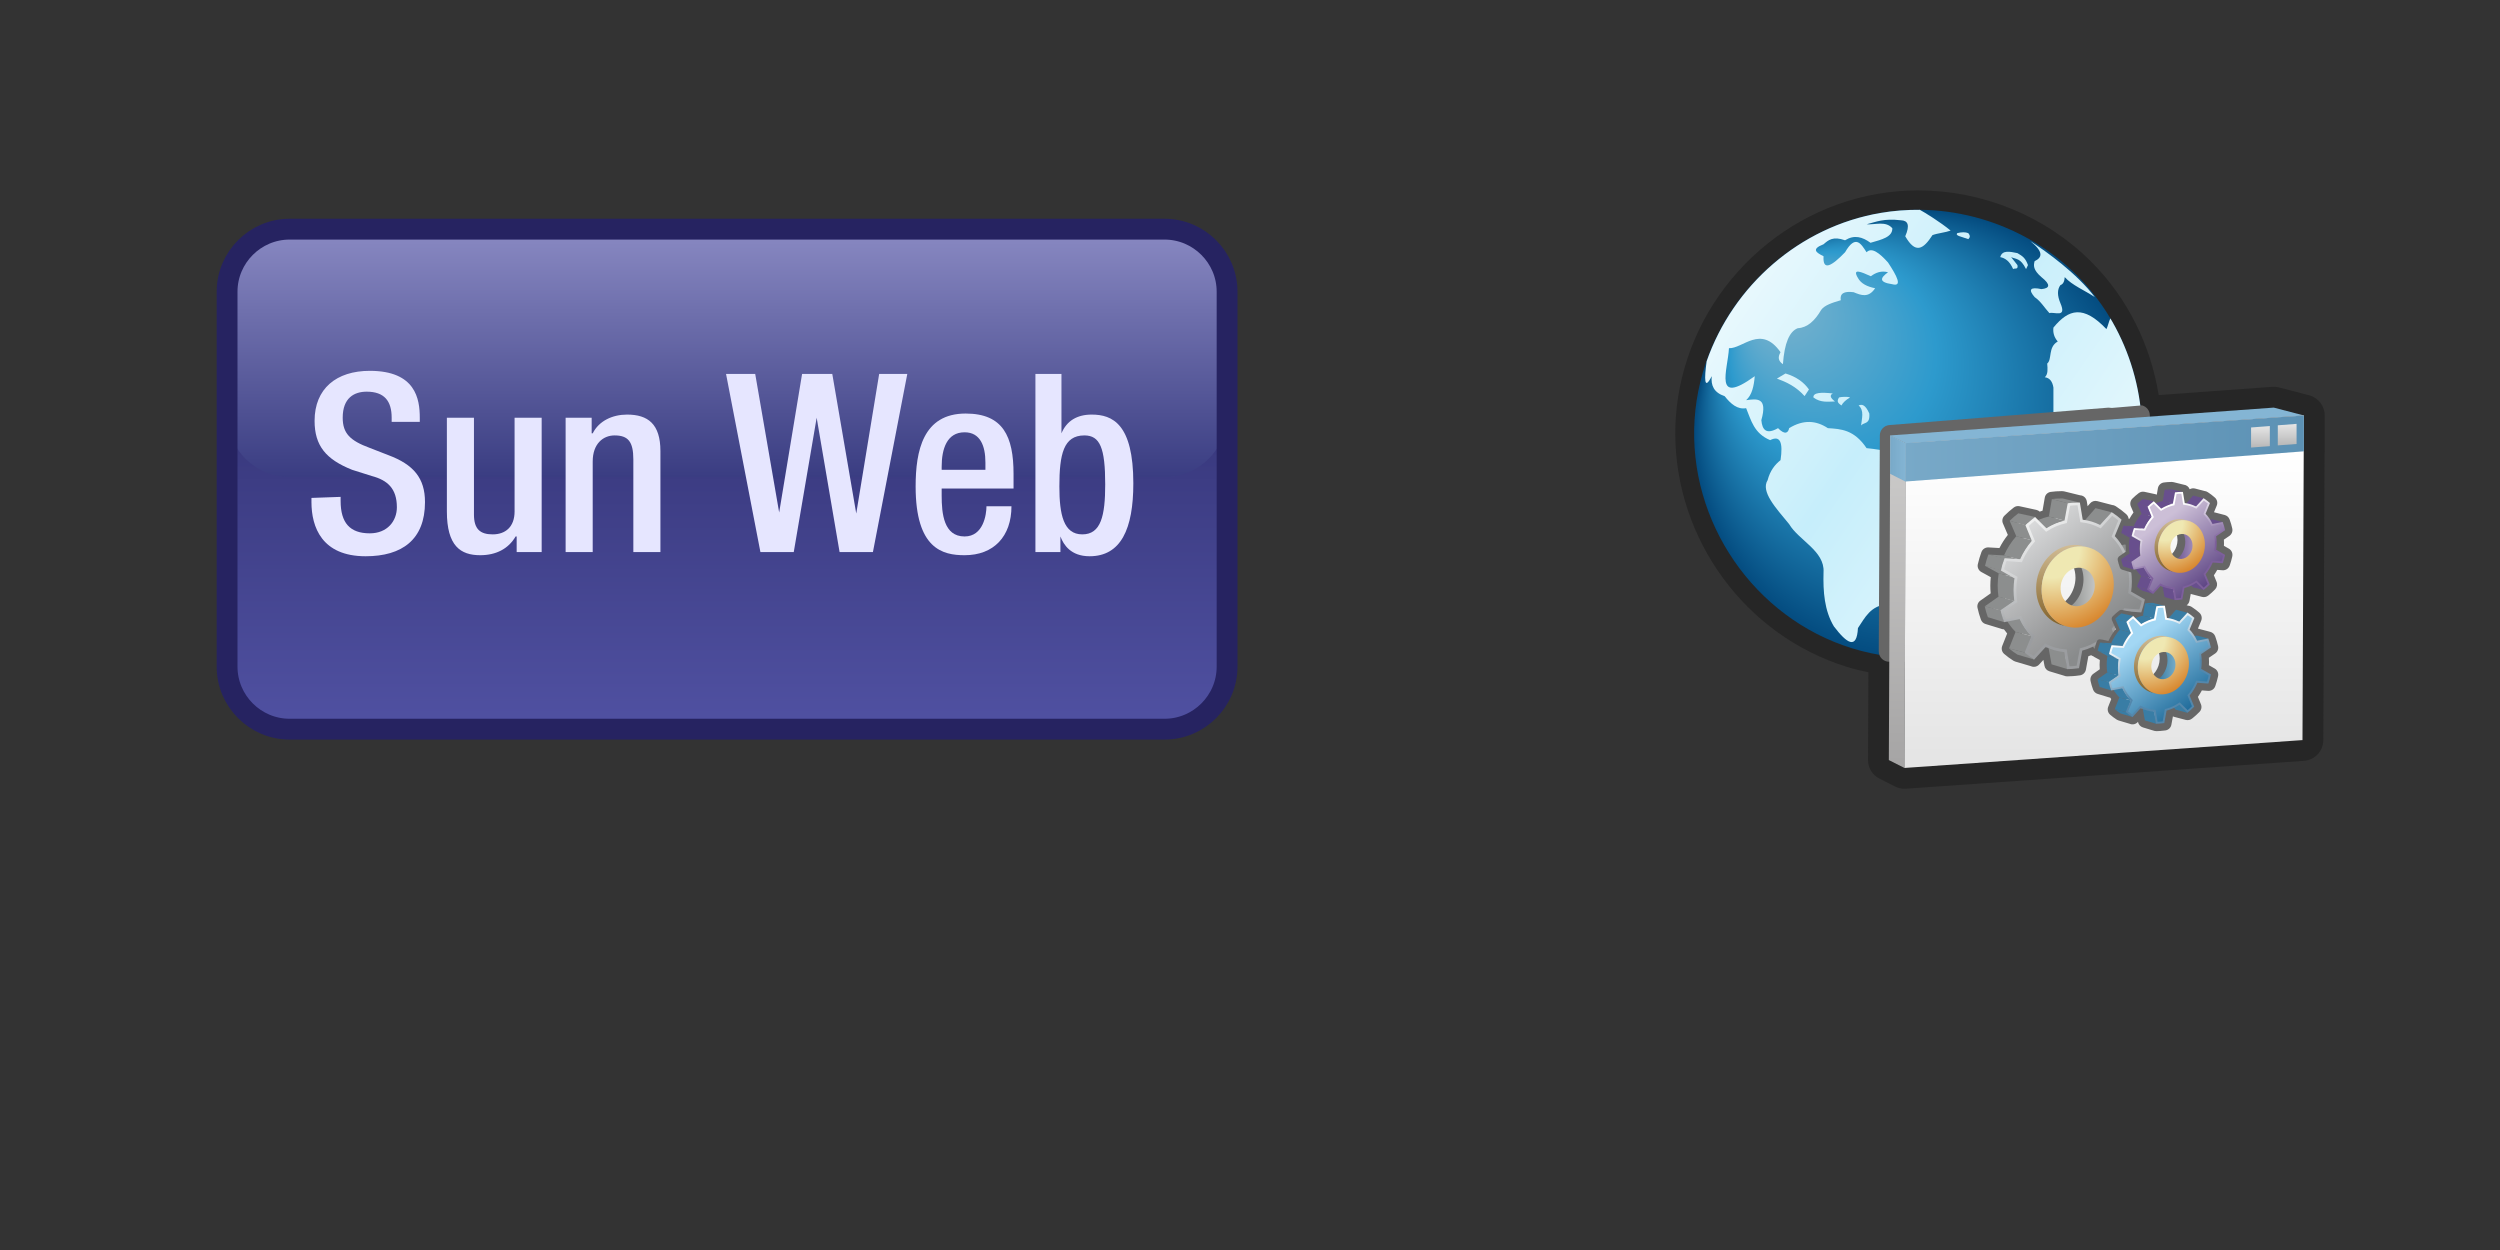 <?xml version="1.0" encoding="utf-8"?>
<!DOCTYPE svg PUBLIC "-//W3C//DTD SVG 1.0//EN" "http://www.w3.org/TR/2001/REC-SVG-20010904/DTD/svg10.dtd">
<svg xmlns="http://www.w3.org/2000/svg" xmlns:xlink="http://www.w3.org/1999/xlink" width="240" height="120" viewBox="0 0 240 120" overflow="visible" enable-background="new 0 0 240 120" xml:space="preserve">

<rect x="0" y="0" width="240" height="120" fill="#333333" stroke="none"/>

<g id="Layer_1">

<path id="template" fill="none" d="M239.5,109.5c0,5.5-4.5,10-10,10H9.5c-5.5,0-10-4.5-10-10V9.5c0-5.5,4.5-10,10-10h220
	c5.5,0,10,4.5,10,10V109.5z"/>
<linearGradient id="DECAL_AREA_1_" gradientUnits="userSpaceOnUse" x1="61.8" y1="563" x2="61.8" y2="515" gradientTransform="matrix(1 0 0 1 8 -493)">
	<stop  offset="0" style="stop-color:#5051A2"/>
	<stop  offset="1" style="stop-color:#292865"/>
</linearGradient>
<path id="DECAL_AREA_2_" fill="url(#DECAL_AREA_1_)" d="M117.8,64c0,3.3-2.7,6-6,6h-84c-3.3,0-6-2.7-6-6V28c0-3.3,2.7-6,6-6h84
	c3.3,0,6,2.7,6,6V64z"/>
<linearGradient id="Reflection_2_" gradientUnits="userSpaceOnUse" x1="61.8" y1="538.75" x2="61.8" y2="514.75" gradientTransform="matrix(1 0 0 1 8 -493)">
	<stop  offset="0" style="stop-color:#3A3D82"/>
	<stop  offset="1" style="stop-color:#8A8AC3"/>
</linearGradient>
<path id="Reflection_1_" fill="url(#Reflection_2_)" d="M117.8,39.8c0,3.3-2.7,6-6,6h-84c-3.3,0-6-2.7-6-6v-12c0-3.3,2.7-6,6-6h84
	c3.3,0,6,2.7,6,6V39.8z"/>
<path id="DecalBorder" fill="none" stroke="#262361" stroke-width="2" d="M117.8,64c0,3.3-2.7,6-6,6h-84c-3.3,0-6-2.7-6-6V28
	c0-3.3,2.7-6,6-6h84c3.3,0,6,2.7,6,6V64z"/>
<g id="Sun_Web">
	<path fill="#E6E6FF" d="M32.7,47.7v0.4c0,2.1,0.9,3.1,2.8,3.1c1.7,0,2.6-1.2,2.6-2.5c0-1.8-0.9-2.6-2.4-3l-1.9-0.6
		c-2.5-1-3.6-2.3-3.6-4.7c0-3.1,2.1-4.8,5.3-4.8c4.4,0,4.8,2.7,4.8,4.5v0.4h-2.7v-0.4c0-1.6-0.7-2.5-2.4-2.5c-1.2,0-2.3,0.6-2.3,2.5
		c0,1.5,0.7,2.2,2.6,2.9l1.8,0.7c2.4,0.9,3.5,2.2,3.5,4.5c0,3.6-2.2,5.2-5.7,5.2c-4.2,0-5.2-2.8-5.2-5.2v-0.4L32.7,47.7L32.7,47.7z"
		/>
	<path fill="#E6E6FF" d="M49.5,51.5L49.5,51.5c-0.7,1.2-1.9,1.8-3.4,1.8c-1.9,0-3.2-0.9-3.2-4.2v-9h2.6v9.3c0,1.4,0.6,1.9,1.8,1.9
		c1.2,0,2.1-0.7,2.1-2.2v-9H52V53h-2.4v-1.5H49.5z"/>
	<path fill="#E6E6FF" d="M54.4,40.1h2.4v1.5h0.1c0.6-1.2,1.9-1.8,3.3-1.8c2,0,3.2,0.9,3.2,3.5V53h-2.6v-8.9c0-1.7-0.5-2.3-1.8-2.3
		c-1.1,0-2.1,0.8-2.1,2.5V53h-2.6V40.1H54.4z"/>
	<path fill="#E6E6FF" d="M69.7,35.9h2.8l2.3,13.3l0,0L77,35.9h2.9l2.3,13.4l0,0l2.2-13.4h2.7L83.8,53h-3.2l-2.2-12.9l0,0L76.2,53H73
		L69.7,35.9z"/>
	<path fill="#E6E6FF" d="M90.4,46.9v0.7c0,1.7,0.2,3.9,2.2,3.9c1.8,0,2.1-2.1,2.1-2.9h2.4c0,2.9-1.7,4.7-4.5,4.7
		c-2.1,0-4.7-0.6-4.7-6.6c0-3.4,0.7-7,4.8-7c3.6,0,4.6,2.2,4.6,5.8v1.4H90.4z M94.6,45.1v-0.7c0-1.6-0.5-2.9-2-2.9
		c-1.7,0-2.2,1.6-2.2,3.3v0.3H94.6z"/>
	<path fill="#E6E6FF" d="M99.3,35.9h2.6v5.7l0,0c0.5-1.2,1.5-1.8,2.9-1.8c2,0,4,0.9,4,6.6c0,4.4-1.2,7-4.2,7c-1.8,0-2.5-1.1-2.8-1.9
		l0,0V53h-2.4V35.9H99.3z M103.9,51.3c1.8,0,2.2-1.8,2.2-4.8c0-3.5-0.5-4.7-2-4.7c-2,0-2.4,1.8-2.4,4.9
		C101.7,49.4,102.1,51.3,103.9,51.3z"/>
</g>

<defs>
</defs>
<path id="Background_1_" fill="none" d="M240,110c0,5.523-4.478,10-10,10H10c-5.523,0-10-4.477-10-10V10C0,4.477,4.477,0,10,0h220
	c5.522,0,10,4.477,10,10V110z"/>
<path fill="#262626" d="M221.678,37.948l-2.894-0.755c-0.216-0.057-0.428-0.076-0.649-0.059l-10.901,0.791
	c-0.767-4.737-2.937-9.259-6.474-12.798c-4.422-4.416-10.449-6.847-16.61-6.849c-1.29,0-2.587,0.107-3.873,0.327
	c-10.581,1.815-18.695,10.836-19.405,21.542c-0.033,0.49-0.047,0.987-0.047,1.473c0.012,10.131,6.691,19.367,16.477,22.402
	c0.684,0.211,1.372,0.377,2.063,0.521l-0.036,8.413c-0.005,0.76,0.42,1.45,1.098,1.791l1.496,0.758
	c0.281,0.142,0.593,0.216,0.906,0.216c0.045,0,0.09-0.002,0.135-0.005l38.213-2.674c1.048-0.072,1.855-0.938,1.862-1.985
	l0.119-27.474c0.011-0.084,0.017-0.17,0.017-0.257v-3.442C223.174,38.972,222.561,38.178,221.678,37.948z"/>
<radialGradient id="SVGID_1_" cx="260.558" cy="-694.204" r="21.504" fx="259.817" fy="-715.064" gradientTransform="matrix(0.707 -0.707 0.707 0.707 490.824 716.776)" gradientUnits="userSpaceOnUse">
	<stop  offset="0" style="stop-color:#85B6CD"/>
	<stop  offset="0.459" style="stop-color:#2D9ACD"/>
	<stop  offset="1" style="stop-color:#044C80"/>
</radialGradient>
<path fill="url(#SVGID_1_)" d="M199.392,26.441c6.89,6.891,8.268,17.903,3.26,26.272c-5.045,8.427-15.469,12.418-24.852,9.524
	c-9.409-2.904-15.754-12.16-15.119-21.975c0.637-9.819,8.149-18.173,17.857-19.824C187.373,19.277,194.487,21.538,199.392,26.441"/>
<linearGradient id="SVGID_2_" gradientUnits="userSpaceOnUse" x1="143.285" y1="16.154" x2="229.841" y2="75.649">
	<stop  offset="0.104" style="stop-color:#FFFFFF"/>
	<stop  offset="0.204" style="stop-color:#F1FBFE"/>
	<stop  offset="0.391" style="stop-color:#CDF0FB"/>
	<stop  offset="0.423" style="stop-color:#C6EEFB"/>
	<stop  offset="0.663" style="stop-color:#E9F9FD"/>
	<stop  offset="0.841" style="stop-color:#FFFFFF"/>
</linearGradient>
<path fill="url(#SVGID_2_)" d="M175.951,37.773c-1.092-0.126-1.907-0.102-1.864,0.384c0.692,0.518,1.383,0.4,2.073,0.384
	C175.717,38.205,175.614,37.943,175.951,37.773z"/>
<linearGradient id="SVGID_3_" gradientUnits="userSpaceOnUse" x1="143.189" y1="15.17" x2="231.179" y2="75.651">
	<stop  offset="0.104" style="stop-color:#FFFFFF"/>
	<stop  offset="0.204" style="stop-color:#F1FBFE"/>
	<stop  offset="0.391" style="stop-color:#CDF0FB"/>
	<stop  offset="0.423" style="stop-color:#C6EEFB"/>
	<stop  offset="0.663" style="stop-color:#E9F9FD"/>
	<stop  offset="0.841" style="stop-color:#FFFFFF"/>
</linearGradient>
<path fill="url(#SVGID_3_)" d="M176.545,38.158c-0.295,0.448,0.006,0.588,0.231,0.767c0.154-0.284,0.43-0.539,0.825-0.767
	C177.407,38.049,176.676,38.102,176.545,38.158z"/>
<linearGradient id="SVGID_4_" gradientUnits="userSpaceOnUse" x1="144.751" y1="16.491" x2="228.442" y2="74.017">
	<stop  offset="0.104" style="stop-color:#FFFFFF"/>
	<stop  offset="0.204" style="stop-color:#F1FBFE"/>
	<stop  offset="0.391" style="stop-color:#CDF0FB"/>
	<stop  offset="0.423" style="stop-color:#C6EEFB"/>
	<stop  offset="0.663" style="stop-color:#E9F9FD"/>
	<stop  offset="0.841" style="stop-color:#FFFFFF"/>
</linearGradient>
<path fill="url(#SVGID_4_)" d="M178.428,38.925c0.55,0.48,0.312,1.228,0.235,1.918c0.288-0.336,0.877-0.071,0.79-1.15
	C179.074,38.842,178.744,38.778,178.428,38.925z"/>
<linearGradient id="SVGID_5_" gradientUnits="userSpaceOnUse" x1="155.72" y1="-0.003" x2="241.802" y2="59.166">
	<stop  offset="0.104" style="stop-color:#FFFFFF"/>
	<stop  offset="0.204" style="stop-color:#F1FBFE"/>
	<stop  offset="0.391" style="stop-color:#CDF0FB"/>
	<stop  offset="0.423" style="stop-color:#C6EEFB"/>
	<stop  offset="0.663" style="stop-color:#E9F9FD"/>
	<stop  offset="0.841" style="stop-color:#FFFFFF"/>
</linearGradient>
<path fill="url(#SVGID_5_)" d="M187.894,22.381c-0.213,0.256,0.361,0.319,1.063,0.575c0.145-0.146,0.234-0.292-0.003-0.575
	C188.68,22.271,188.326,22.272,187.894,22.381z"/>
<linearGradient id="SVGID_6_" gradientUnits="userSpaceOnUse" x1="156.308" y1="-0.487" x2="241.96" y2="58.387">
	<stop  offset="0.104" style="stop-color:#FFFFFF"/>
	<stop  offset="0.204" style="stop-color:#F1FBFE"/>
	<stop  offset="0.391" style="stop-color:#CDF0FB"/>
	<stop  offset="0.423" style="stop-color:#C6EEFB"/>
	<stop  offset="0.663" style="stop-color:#E9F9FD"/>
	<stop  offset="0.841" style="stop-color:#FFFFFF"/>
</linearGradient>
<path fill="url(#SVGID_6_)" d="M193.675,24.3c-0.722-0.145-1.465-0.323-1.654,0.384c0.486,0.091,0.914,0.406,1.241,1.15
	c0.135-0.128,0.51,0.1,0.413-0.384c-0.204-0.255-0.404-0.511-0.604-0.766c0.46,0.217,0.892,0.06,1.43,1.15
	c0.062-0.128,0.12-0.255,0.186-0.384C194.436,24.767,194.187,24.601,193.675,24.3z"/>
<linearGradient id="SVGID_7_" gradientUnits="userSpaceOnUse" x1="156.76" y1="-0.258" x2="241.668" y2="58.105">
	<stop  offset="0.104" style="stop-color:#FFFFFF"/>
	<stop  offset="0.204" style="stop-color:#F1FBFE"/>
	<stop  offset="0.391" style="stop-color:#CDF0FB"/>
	<stop  offset="0.423" style="stop-color:#C6EEFB"/>
	<stop  offset="0.663" style="stop-color:#E9F9FD"/>
	<stop  offset="0.841" style="stop-color:#FFFFFF"/>
</linearGradient>
<path fill="url(#SVGID_7_)" d="M196.741,30.058c0.499-0.148,1.688,0.51,1.059-0.951c-0.306-0.72-0.318-1.307,0-1.736
	c0.286-0.093,0.394-0.403,0.413-0.767c0.7,0.776,1.929,1.278,2.89,1.919c-1.689-2.238-4.6-4.347-6.19-5.374
	c1.31,1.059,1.128,1.584,0.413,1.919c-0.119,0.408-0.156,0.841,0.652,1.536c0.917,0.732,0.806,1.072,0,1.151
	c-1.105-0.232-1.272,0.051-0.652,0.768C195.916,28.924,196.27,29.545,196.741,30.058z"/>
<linearGradient id="SVGID_8_" gradientUnits="userSpaceOnUse" x1="152.868" y1="8.213" x2="234.799" y2="64.53">
	<stop  offset="0.104" style="stop-color:#FFFFFF"/>
	<stop  offset="0.204" style="stop-color:#F1FBFE"/>
	<stop  offset="0.391" style="stop-color:#CDF0FB"/>
	<stop  offset="0.423" style="stop-color:#C6EEFB"/>
	<stop  offset="0.663" style="stop-color:#E9F9FD"/>
	<stop  offset="0.841" style="stop-color:#FFFFFF"/>
</linearGradient>
<path fill="url(#SVGID_8_)" d="M202.216,31.595c-2.209-2.324-3.621-1.936-5.087-0.147c-0.058,0.465,0.051,0.913,0.414,1.336
	c-0.957,0.541-0.517,1.707-1.012,2.119c0.042,0.505,0.095,1.019-0.228,1.313c0.473,0.059,0.731,0.411,0.825,0.989
	c0,0.841,0,1.683,0,2.524c1.367,1.695,2.796,3.744,3.716,2.848c0.427-0.528,0.921-0.46,1.53-0.399
	c-0.395-0.622,0.431-0.666,1.274-0.818c0.649,0.424,1.168,1.195,0.911,3.521c0.27,2.942-1.181,5.886-2.707,8.829
	c0.673-0.988,1.359-2.092,1.982-3.304c2.776-6.293,2.324-13.626-1.052-19.526c-0.065-0.104-0.123-0.208-0.19-0.313
	C202.457,30.824,202.354,31.34,202.216,31.595z"/>
<linearGradient id="SVGID_9_" gradientUnits="userSpaceOnUse" x1="143.303" y1="16.919" x2="228.775" y2="75.669">
	<stop  offset="0.104" style="stop-color:#FFFFFF"/>
	<stop  offset="0.204" style="stop-color:#F1FBFE"/>
	<stop  offset="0.391" style="stop-color:#CDF0FB"/>
	<stop  offset="0.423" style="stop-color:#C6EEFB"/>
	<stop  offset="0.663" style="stop-color:#E9F9FD"/>
	<stop  offset="0.841" style="stop-color:#FFFFFF"/>
</linearGradient>
<path fill="url(#SVGID_9_)" d="M171.409,35.854l-0.826,0.489c0.908,0.337,1.809,0.741,2.657,1.682l0.42-0.636
	C173.169,36.689,172.438,36.164,171.409,35.854z"/>
<linearGradient id="SVGID_10_" gradientUnits="userSpaceOnUse" x1="144.609" y1="15.87" x2="229.026" y2="73.895">
	<stop  offset="0.104" style="stop-color:#FFFFFF"/>
	<stop  offset="0.204" style="stop-color:#F1FBFE"/>
	<stop  offset="0.391" style="stop-color:#CDF0FB"/>
	<stop  offset="0.423" style="stop-color:#C6EEFB"/>
	<stop  offset="0.663" style="stop-color:#E9F9FD"/>
	<stop  offset="0.841" style="stop-color:#FFFFFF"/>
</linearGradient>
<path fill="url(#SVGID_10_)" d="M164.327,36.113c-0.094,0.875,0.199,1.572,1.239,1.919c0.591,0.746,1.231,1.305,2.063,1.152
	c0.482,1.156,0.742,2.417,2.308,3.071c0.966-0.499,1.249,0.228,0.995,1.919c-0.555,0.442-1.007,1.025-1.238,1.918
	c-0.694,1.101,0.803,2.687,2.063,4.223c0.911,1.549,3.427,2.582,3.303,4.605c-0.053,1.888,0.084,3.7,0.995,5.216
	c1.247,1.636,2.194,2.278,2.308,0.159c0.686-1.007,1.193-2.165,2.888-2.303c1.607,0.039,2.402-1.426,3.303-2.69
	c1.523-0.414,2.99-0.931,3.716-2.685c-0.646-0.811,0.025-1.728,1.237-2.688c1.592-1.264,0.986-1.979-0.412-2.492
	c-0.868-0.195-2.463-0.563-4.953-1.137c-1.28-0.087-1.101-1.419-1.649-2.126c-0.234-0.698-1.618-0.98-3.303-1.152
	c-1.187-1.77-2.45-1.842-3.715-1.919c-1.124-0.745-2.347-0.841-3.717,0c-0.081,0.425-0.375,0.708-1.066,0
	c-1.136,0.648-1.518,0.164-1.602-0.768c0.627-2.216-0.422-2.059-1.46-1.918c0.563-0.5,0.746-1.354,0.826-2.303
	c-4.008,2.909-2.583-0.604-2.475-2.687c1.315,0.065,3.065-2.303,4.951,0.385c-0.273,0.456-0.229,0.846,0.229,1.15
	c0.144-2.04,0.631-3.151,1.424-3.454c0.926-0.051,1.646-0.724,2.248-1.757c0.314-0.454,1.087-0.697,1.88-0.929
	c-0.1-0.624,0.282-0.899,1.238-0.769c0.714,0.298,1.428,0.575,2.062-0.383c-0.773-0.153-1.362-0.452-1.649-0.982
	c-0.592-0.99,0.324-0.58,1.237-0.17c0.479-0.356,1.009-0.553,1.65-0.383c-0.684,0.502-0.991,0.949,0.414,1.152
	c0.988,0.26,0.449-0.776-0.414-2.087c-0.818-0.908-1.565-1.5-2.062-0.984c-0.535-0.831-1.056-1.74-2.063,0
	c-1.283,1.333-2.158,1.837-2.065,0.385c-0.665-0.333-1.245-0.671,0-1.152c0.455-0.393,0.897-0.8,2.065-0.383
	c0.873-0.543,1.651-0.339,2.443,0.242c1.106-0.318,2.112-0.555,2.096-1.394c-0.63-0.73-1.627-0.327-2.476-0.383
	c0.921-0.228,1.615-0.582,3.303-0.385c0.661,0.024,0.886,0.457,0.412,1.536c0.983,1.704,1.714,1.273,2.615-0.113
	c0.489-0.183,1.254-0.251,1.742-0.432c-0.979-0.814-2.517-1.762-2.955-1.995c-1.25-0.011-2.508,0.083-3.758,0.296
	c-7.797,1.327-14.173,6.981-16.711,14.244C163.606,36.38,163.593,37.56,164.327,36.113z"/>
<path fill="#666666" d="M205.636,38.917l-2.893,0.244l-0.332-0.028l-21.026,1.671c-0.517,0.042-0.919,0.473-0.921,0.991
	l-0.104,20.727c-0.002,0.279,0.114,0.548,0.316,0.737c0.186,0.173,0.429,0.269,0.681,0.269c0.025,0,0.052-0.001,0.078-0.003
	l36.924,0.224c0.519-0.04,0.921-0.473,0.925-0.994l-12.915-19.26c0.01-0.055,0.015-0.11,0.015-0.167v-3.442
	C206.384,39.428,206.076,39.031,205.636,38.917z"/>
<linearGradient id="SVGID_11_" gradientUnits="userSpaceOnUse" x1="182.145" y1="42.507" x2="182.145" y2="73.163">
	<stop  offset="0" style="stop-color:#CDCCCB"/>
	<stop  offset="1" style="stop-color:#A6A5A5"/>
</linearGradient>
<polygon fill="url(#SVGID_11_)" points="182.825,73.723 181.328,72.966 181.465,41.801 182.963,42.559 "/>
<linearGradient id="SVGID_12_" gradientUnits="userSpaceOnUse" x1="181.451" y1="44.02" x2="182.963" y2="44.02">
	<stop  offset="0" style="stop-color:#78A9C8"/>
	<stop  offset="1" style="stop-color:#84B5D4"/>
</linearGradient>
<polygon fill="url(#SVGID_12_)" points="182.936,46.239 181.451,45.484 181.465,41.801 182.963,42.559 "/>
<polygon fill="#84B5D4" points="182.963,42.559 181.465,41.801 218.281,39.13 221.174,39.885 "/>
<linearGradient id="SVGID_13_" gradientUnits="userSpaceOnUse" x1="202" y1="43.622" x2="202" y2="72.42">
	<stop  offset="0" style="stop-color:#FFFFFF"/>
	<stop  offset="1" style="stop-color:#E5E5E5"/>
</linearGradient>
<polygon fill="url(#SVGID_13_)" points="221.174,39.885 221.038,71.049 182.825,73.723 182.963,42.559 "/>
<linearGradient id="SVGID_14_" gradientUnits="userSpaceOnUse" x1="182.9" y1="43.057" x2="221.175" y2="43.057">
	<stop  offset="0" style="stop-color:#78A9C8"/>
	<stop  offset="1" style="stop-color:#5C91B4"/>
</linearGradient>
<polygon fill="url(#SVGID_14_)" points="221.174,39.885 221.175,43.327 182.9,46.229 182.915,42.54 "/>
<linearGradient id="SVGID_15_" gradientUnits="userSpaceOnUse" x1="219.568" y1="42.666" x2="219.568" y2="40.693">
	<stop  offset="0" style="stop-color:#BABABA"/>
	<stop  offset="1" style="stop-color:#E5E5E5"/>
</linearGradient>
<polygon fill="url(#SVGID_15_)" points="220.471,40.691 220.471,42.624 218.667,42.756 218.669,40.83 "/>
<linearGradient id="SVGID_16_" gradientUnits="userSpaceOnUse" x1="217.004" y1="42.875" x2="217.004" y2="40.903">
	<stop  offset="0" style="stop-color:#BABABA"/>
	<stop  offset="1" style="stop-color:#E5E5E5"/>
</linearGradient>
<polygon fill="url(#SVGID_16_)" points="217.904,40.901 217.905,42.832 216.102,42.964 216.104,41.038 "/>
<path fill="#666666" d="M206.979,70.185c-0.091,0-0.176-0.019-0.256-0.05l0,0l-1.004-0.304c-0.244-0.075-0.426-0.278-0.471-0.529
	l0,0l-0.001-0.009l-0.022,0.025c-0.199,0.221-0.515,0.281-0.777,0.164l0,0l-1.055-0.314l-0.169-0.074
	c-0.239-0.15-0.453-0.311-0.649-0.483l0,0c-0.218-0.188-0.292-0.493-0.187-0.76l0,0l0.292-0.741c-0.034-0.043-0.067-0.087-0.1-0.133
	l0,0c-0.05-0.006-0.099-0.019-0.146-0.037l0,0l-1.061-0.325c-0.204-0.061-0.366-0.217-0.439-0.417l0,0
	c-0.101-0.273-0.179-0.544-0.238-0.814l0,0c-0.061-0.268,0.045-0.546,0.27-0.703l0,0l0.613-0.432
	c-0.012-0.146-0.018-0.294-0.018-0.443l0,0c0.001-0.017,0.001-0.032,0.003-0.043l0,0c0.001-0.142,0.007-0.274,0.019-0.404l0,0
	l-0.53-0.29c-0.04-0.021-0.077-0.047-0.109-0.074l0,0c-0.07-0.021-0.136-0.053-0.195-0.093l0,0
	c-0.088,0.033-0.177,0.066-0.268,0.097l0,0l-0.233,1.286c-0.055,0.291-0.291,0.513-0.585,0.55l0,0l-0.075,0.008
	c-0.204,0.033-0.4,0.051-0.594,0.065l0,0c-0.152,0.012-0.297,0.016-0.429,0.018l0,0l-0.111,0.003
	c-0.109,0.004-0.216-0.02-0.309-0.064l0,0l-1.405-0.423c-0.244-0.076-0.426-0.278-0.47-0.529l0,0l-0.104-0.564l-0.412,0.448
	c-0.201,0.221-0.522,0.281-0.788,0.155l0,0l-1.507-0.444l-0.163-0.074c-0.333-0.206-0.624-0.425-0.895-0.658l0,0
	c-0.219-0.187-0.295-0.493-0.188-0.763l0,0l0.474-1.197c-0.108-0.13-0.209-0.265-0.305-0.399l0,0
	c-0.104,0.002-0.207-0.021-0.299-0.063l0,0l-1.477-0.45c-0.201-0.062-0.362-0.214-0.437-0.414l0,0
	c-0.14-0.38-0.243-0.754-0.326-1.128l0,0c-0.061-0.269,0.047-0.545,0.271-0.702l0,0l0.99-0.698
	c-0.021-0.243-0.034-0.492-0.034-0.745l0,0c0-0.038,0.001-0.061,0.001-0.039l0,0c0.002-0.271,0.017-0.521,0.043-0.768l0,0
	l-0.908-0.498c-0.266-0.146-0.402-0.452-0.335-0.749l0,0c0.098-0.412,0.208-0.795,0.348-1.17l0,0
	c0.104-0.279,0.377-0.456,0.674-0.441l0,0l1.051,0.06c0.23-0.448,0.5-0.872,0.808-1.261l0,0l-0.471-1.098
	c-0.11-0.257-0.053-0.553,0.146-0.748l0,0c0.296-0.295,0.592-0.552,0.897-0.784l0,0c0.159-0.12,0.359-0.164,0.554-0.122l0,0
	l1.615,0.352c0.12,0.025,0.229,0.083,0.319,0.166l0,0c0.089-0.033,0.18-0.063,0.271-0.092l0,0l0.213-1.244
	c0.048-0.292,0.282-0.519,0.574-0.559l0,0c0.188-0.027,0.348-0.042,0.504-0.053l0,0c0.169-0.014,0.334-0.018,0.492-0.018l0,0
	c0.052,0,0.103,0,0.15,0.002l0,0l0.146,0.02l1.529,0.377c0.32,0.014,0.583,0.249,0.639,0.565l0,0l0.079,0.482l0.242-0.278
	c0.169-0.194,0.432-0.275,0.682-0.211l0,0l1.436,0.373c0.112,0.006,0.224,0.041,0.323,0.105l0,0l0.095,0.063
	c0.304,0.195,0.592,0.416,0.865,0.656l0,0l0.072,0.063c0.128,0.115,0.206,0.271,0.225,0.436l0,0l0.075,0.004
	c0.117-0.212,0.246-0.416,0.39-0.607l0,0l-0.252-0.584c-0.108-0.254-0.051-0.552,0.144-0.748l0,0
	c0.203-0.201,0.407-0.376,0.614-0.532l0,0c0.157-0.118,0.358-0.161,0.551-0.12l0,0l1.048,0.227c0.046,0.01,0.09,0.023,0.133,0.043
	l0,0l0.104-0.61c0.048-0.284,0.272-0.509,0.558-0.555l0,0c0.142-0.024,0.264-0.034,0.343-0.038l0,0
	c0.143-0.014,0.27-0.016,0.382-0.016l0,0c0.019,0,0.044,0,0.071,0.002l0,0l0.152,0.02l0.976,0.242
	c0.261,0.025,0.482,0.196,0.572,0.438l0,0c0.153-0.088,0.337-0.115,0.512-0.07l0,0l0.896,0.235c0.117,0.009,0.232,0.048,0.334,0.119
	l0,0l0.034,0.023c0.217,0.138,0.414,0.292,0.597,0.454l0,0l0.046,0.039c0.217,0.19,0.287,0.5,0.178,0.767l0,0l-0.264,0.638
	l1.029,0.267c0.213,0.056,0.388,0.213,0.466,0.422l0,0l0.023,0.066c0.093,0.245,0.165,0.5,0.224,0.759l0,0l0.013,0.058
	c0.057,0.27-0.055,0.547-0.281,0.704l0,0l-0.525,0.357c0.007,0.107,0.01,0.219,0.01,0.33l0,0v0.027c0,0.078-0.002,0.158-0.006,0.237
	l0,0l0.474,0.269c0.255,0.146,0.387,0.435,0.331,0.722l0,0l-0.015,0.077c-0.059,0.257-0.128,0.51-0.218,0.769l0,0l-0.023,0.061
	c-0.102,0.286-0.381,0.469-0.687,0.446l0,0l-0.506-0.036c-0.097,0.181-0.204,0.354-0.321,0.521l0,0l0.256,0.619
	c0.104,0.246,0.049,0.531-0.135,0.725l0,0l-0.043,0.045c-0.18,0.188-0.37,0.355-0.554,0.504l0,0l-0.061,0.049
	c-0.167,0.137-0.39,0.186-0.6,0.131l0,0l-1.033-0.27c-0.018-0.004-0.034-0.01-0.05-0.016l0,0l-0.124,0.664
	c-0.031,0.175-0.131,0.325-0.268,0.425l0,0l0.148,0.039c0.113,0.009,0.226,0.046,0.326,0.113l0,0l0.054,0.038
	c0.225,0.145,0.435,0.306,0.646,0.488l0,0l0.049,0.045c0.213,0.192,0.279,0.496,0.171,0.762l0,0l-0.307,0.74
	c0.006,0.01,0.012,0.017,0.019,0.025l0,0c0.015,0.002,0.029,0.006,0.044,0.01l0,0l1.122,0.295c0.208,0.055,0.379,0.207,0.459,0.407
	l0,0l0.033,0.093c0.096,0.261,0.173,0.53,0.238,0.815l0,0l0.014,0.062c0.057,0.271-0.055,0.547-0.283,0.701l0,0l-0.601,0.408
	c0.01,0.13,0.014,0.26,0.014,0.391l0,0v0.026c-0.001,0.101-0.004,0.199-0.01,0.299l0,0l0.553,0.316
	c0.256,0.145,0.388,0.437,0.329,0.725l0,0l-0.017,0.078c-0.062,0.271-0.136,0.545-0.227,0.804l0,0l-0.021,0.068
	c-0.096,0.3-0.384,0.495-0.697,0.472l0,0l-0.595-0.045c-0.116,0.218-0.243,0.425-0.382,0.621l0,0l0.291,0.708
	c0.105,0.253,0.047,0.545-0.146,0.74l0,0l-0.037,0.035c-0.188,0.194-0.39,0.381-0.592,0.538l0,0l-0.067,0.054
	c-0.167,0.143-0.394,0.191-0.606,0.138l0,0l-1.124-0.296c-0.04-0.011-0.08-0.025-0.118-0.044l0,0l-0.147,0.8
	c-0.053,0.288-0.288,0.511-0.58,0.549l0,0l-0.061,0.006c-0.133,0.021-0.277,0.038-0.428,0.046l0,0
	c-0.105,0.008-0.213,0.014-0.327,0.015l0,0H206.979L206.979,70.185z M205.659,67.369l0.229,0.06
	c0.257,0.064,0.451,0.273,0.497,0.534l0,0l0.124,0.69l0.579,0.175c0.04-0.001,0.082-0.004,0.125-0.006l0,0l0.128-0.699
	c0.047-0.26,0.242-0.467,0.496-0.533l0,0c0.191-0.049,0.39-0.127,0.594-0.225l0,0c0.269-0.129,0.589-0.065,0.792,0.152l0,0
	l0.034,0.035l0.593,0.156c0.006-0.004,0.011-0.008,0.015-0.012l0,0l-0.265-0.644c-0.096-0.231-0.057-0.496,0.103-0.688l0,0
	c0.258-0.313,0.474-0.668,0.65-1.069l0,0c0.116-0.266,0.386-0.429,0.673-0.407l0,0l0.12,0.009l-0.142-0.08
	c-0.242-0.138-0.376-0.412-0.334-0.687l0,0c0.027-0.186,0.04-0.381,0.043-0.574l0,0v-0.024c-0.003-0.209-0.017-0.407-0.048-0.621
	l0,0c-0.039-0.257,0.074-0.514,0.289-0.66l0,0l0.546-0.371c-0.001-0.001-0.001-0.004-0.003-0.007l0,0l-0.608-0.159l-0.032,0.009
	c-0.283,0.069-0.579-0.051-0.734-0.296l0,0c-0.125-0.196-0.252-0.369-0.392-0.519l0,0c-0.183-0.192-0.233-0.476-0.131-0.724l0,0
	l0.27-0.65c-0.035-0.025-0.071-0.05-0.107-0.074l0,0l-0.616-0.162l-0.435,0.504c-0.154,0.181-0.396,0.266-0.628,0.227l0,0
	c-0.064-0.012-0.105-0.023-0.127-0.029l0,0l0,0c-0.298-0.038-0.536-0.268-0.585-0.563l0,0l-0.118-0.719l-0.67-0.166l0,0l0,0
	c-0.022,0-0.046,0-0.068,0.001l0,0l-0.113,0.667c-0.047,0.271-0.252,0.487-0.519,0.549l0,0c-0.198,0.045-0.399,0.113-0.604,0.203
	l0,0c-0.255,0.112-0.553,0.057-0.749-0.139l0,0l-0.076-0.074l-0.658-0.145c-0.206-0.043-0.376-0.178-0.468-0.365l0,0
	c-0.092-0.187-0.092-0.404-0.001-0.591l0,0c0.071-0.142,0.117-0.214,0.127-0.241l0,0c0.113-0.266,0.385-0.432,0.673-0.41l0,0
	l0.958,0.071c0.021-0.065,0.038-0.13,0.055-0.195l0,0l-0.878-0.502c-0.242-0.137-0.375-0.407-0.335-0.681l0,0
	c0.039-0.284,0.062-0.57,0.062-0.854l0,0c-0.001-0.015-0.001-0.024,0-0.035l0,0c-0.001-0.31-0.022-0.606-0.069-0.921l0,0
	c-0.036-0.256,0.074-0.51,0.288-0.656l0,0l0.199-0.135c0.13-0.09,0.289-0.129,0.444-0.115l0,0l0.077-0.016
	c0.274-0.053,0.557,0.07,0.705,0.309l0,0c0.13,0.208,0.264,0.389,0.404,0.529l0,0c0.189,0.191,0.247,0.475,0.15,0.727l0,0
	l-0.218,0.553l0.536,0.157l0.413-0.45c0.169-0.187,0.429-0.263,0.672-0.197l0,0l0.205,0.053c0.254,0.068,0.445,0.274,0.493,0.533
	l0,0l0.111,0.6l0.487,0.15c0.019,0,0.039-0.001,0.06-0.002l0,0l0.11-0.6c0.048-0.26,0.24-0.467,0.496-0.533l0,0
	c0.172-0.045,0.351-0.113,0.535-0.203l0,0c0.268-0.126,0.589-0.066,0.789,0.152l0,0l0.019,0.02l0.44,0.115l-0.206-0.5
	c-0.097-0.23-0.056-0.5,0.105-0.691l0,0c0.23-0.277,0.429-0.599,0.585-0.962l0,0c0.1-0.233,0.317-0.386,0.563-0.407l0,0
	c-0.206-0.146-0.314-0.397-0.275-0.651l0,0c0.025-0.163,0.037-0.339,0.039-0.516l0,0v-0.021c0-0.188-0.016-0.367-0.042-0.567l0,0
	c-0.036-0.255,0.076-0.51,0.289-0.653l0,0l0.404-0.275l-0.433-0.113l-0.021,0.005c-0.282,0.068-0.578-0.053-0.731-0.3l0,0
	c-0.111-0.176-0.225-0.332-0.351-0.465l0,0c-0.181-0.194-0.233-0.478-0.132-0.723l0,0l0.229-0.557
	c-0.017-0.012-0.033-0.022-0.05-0.034l0,0l-0.522-0.138l-0.376,0.438c-0.156,0.178-0.395,0.263-0.629,0.224l0,0
	c-0.063-0.011-0.104-0.023-0.121-0.026l0,0v-0.002c-0.293-0.039-0.53-0.268-0.578-0.561l0,0l-0.104-0.625l-0.565-0.141
	c-0.005,0-0.007,0-0.011,0l0,0l-0.098,0.568c-0.045,0.271-0.255,0.49-0.523,0.549l0,0c-0.174,0.037-0.352,0.099-0.535,0.181l0,0
	c-0.257,0.114-0.556,0.058-0.755-0.14l0,0l-0.054-0.057l-0.39-0.084l0.173,0.402c0.105,0.246,0.06,0.524-0.118,0.722l0,0
	c-0.261,0.289-0.481,0.636-0.647,1.017l0,0c-0.087,0.197-0.26,0.338-0.461,0.388l0,0c0.188,0.2,0.239,0.501,0.114,0.759l0,0
	c-0.019,0.152-0.03,0.291-0.031,0.455l0,0c-0.001,0.207-0.101,0.405-0.265,0.533l0,0c-0.165,0.125-0.383,0.17-0.584,0.116l0,0
	l-0.268-0.069l-0.119,0.029c-0.282,0.066-0.576-0.052-0.73-0.298l0,0c-0.182-0.286-0.372-0.548-0.585-0.776l0,0
	c-0.181-0.195-0.232-0.477-0.131-0.722l0,0l0.464-1.118c-0.124-0.096-0.25-0.186-0.379-0.271l0,0l-1.082-0.279l-0.732,0.842
	c-0.154,0.178-0.392,0.262-0.624,0.224l0,0c-0.15-0.028-0.188-0.046-0.188-0.042l0,0c-0.298-0.037-0.54-0.265-0.588-0.563l0,0
	l-0.199-1.196l-1.15-0.284c-0.018,0-0.033,0-0.05,0l0,0c-0.11,0-0.219,0.003-0.321,0.009l0,0l-0.198,1.166
	c-0.047,0.272-0.254,0.489-0.521,0.549l0,0c-0.309,0.067-0.61,0.169-0.904,0.3l0,0c-0.257,0.113-0.552,0.058-0.751-0.139l0,0
	l-0.157-0.158l-1.111-0.241c-0.063,0.052-0.126,0.106-0.188,0.162l0,0l0.448,1.044c0.104,0.242,0.058,0.521-0.117,0.719l0,0
	c-0.428,0.48-0.79,1.05-1.064,1.672l0,0c-0.115,0.257-0.378,0.418-0.658,0.4l0,0l-0.989-0.055c-0.004,0.015-0.007,0.028-0.011,0.043
	l0,0l0.822,0.451c0.266,0.127,0.422,0.416,0.374,0.717l0,0c-0.058,0.368-0.088,0.672-0.092,1.072l0,0
	c0,0.328,0.025,0.652,0.071,0.966l0,0c0.038,0.253-0.071,0.506-0.28,0.654l0,0l-0.942,0.663c0.019,0.07,0.04,0.139,0.061,0.208l0,0
	l1.078,0.329l0.158-0.031c0.275-0.053,0.557,0.069,0.706,0.307l0,0c0.21,0.338,0.432,0.638,0.676,0.883l0,0
	c0.189,0.191,0.247,0.476,0.148,0.727l0,0l-0.444,1.123c0.088,0.064,0.179,0.126,0.273,0.189l0,0l1.116,0.327l0.788-0.859
	c0.169-0.186,0.429-0.261,0.673-0.197l0,0l0.317,0.081c0.254,0.065,0.447,0.276,0.495,0.536l0,0l0.207,1.141l1.025,0.311
	c0.118-0.003,0.233-0.008,0.339-0.016l0,0c0.037-0.004,0.073-0.006,0.109-0.009l0,0l0.22-1.201c0.048-0.26,0.244-0.468,0.5-0.533
	l0,0c0.3-0.078,0.595-0.189,0.889-0.329l0,0c0.269-0.129,0.59-0.066,0.791,0.15l0,0l0.1,0.105l0.064,0.019
	c0.156,0.04,0.283,0.132,0.373,0.25l0,0l0.67,0.365c0.265,0.128,0.423,0.417,0.374,0.721l0,0c-0.043,0.258-0.063,0.453-0.063,0.699
	l0,0l-0.001,0.015c0,0.229,0.017,0.451,0.049,0.665l0,0c0.028,0.192-0.028,0.394-0.156,0.542l0,0
	c-0.036,0.041-0.079,0.08-0.124,0.112l0,0l0,0l-0.469,0.331l0.503,0.153l0.067-0.014c0.276-0.053,0.556,0.07,0.704,0.309l0,0
	c0.143,0.229,0.292,0.432,0.451,0.593l0,0c0.188,0.189,0.245,0.474,0.148,0.724l0,0l-0.256,0.652
	c0.012,0.007,0.024,0.015,0.037,0.023l0,0l0.641,0.19l0.474-0.521c0.13-0.141,0.313-0.22,0.5-0.22l0,0
	C205.546,67.348,205.603,67.354,205.659,67.369L205.659,67.369z"/>
<path fill="#666666" d="M207.47,61.661l-0.052-0.041l-0.066,0.005c-0.135,0.009-0.268,0.036-0.394,0.074l-0.253,0.074l0.174,0.198
	c0.275,0.316,0.452,0.747,0.452,1.249c0,0-0.003,0.013,0,0.034c-0.017,0.902-0.585,1.682-1.313,1.93l-0.246,0.083l0.176,0.191
	c0.09,0.098,0.189,0.194,0.307,0.273l0.056,0.039l0.065-0.009c1.063-0.162,1.878-1.182,1.89-2.362l-0.003-0.011
	C208.265,62.667,207.953,62.044,207.47,61.661z"/>
<path fill="#666666" d="M209.972,52.007c0.002-0.671-0.285-1.252-0.733-1.604l-0.055-0.042l-0.064,0.006
	c-0.137,0.011-0.268,0.039-0.391,0.08l-0.239,0.076l0.16,0.193c0.237,0.283,0.388,0.664,0.391,1.107
	c-0.001,0.008,0,0.018,0.001,0.029c-0.011,0.817-0.518,1.527-1.174,1.758l-0.236,0.086l0.169,0.187
	c0.091,0.102,0.189,0.197,0.307,0.276l0.052,0.036l0.067-0.009c0.984-0.143,1.736-1.084,1.748-2.176
	C209.974,52.01,209.972,52.007,209.972,52.007z"/>
<path fill="#666666" d="M199.083,53.221l-0.054-0.04l-0.063,0.005c-0.143,0.011-0.269,0.044-0.385,0.071l-0.289,0.069l0.206,0.214
	c0.451,0.464,0.744,1.117,0.748,1.893c-0.001,0.01-0.001,0.021,0.002,0.035c-0.016,1.367-0.903,2.537-2.039,2.848l-0.286,0.08
	l0.213,0.207c0.098,0.093,0.202,0.182,0.317,0.262l0.054,0.037l0.067-0.01c1.463-0.218,2.594-1.629,2.605-3.268l-0.001-0.002
	C200.18,54.614,199.751,53.749,199.083,53.221z"/>
<linearGradient id="SVGID_17_" gradientUnits="userSpaceOnUse" x1="204.402" y1="52.505" x2="205.496" y2="52.505">
	<stop  offset="0.005" style="stop-color:#335E8F"/>
	<stop  offset="1" style="stop-color:#8DADBC"/>
</linearGradient>
<path fill="url(#SVGID_17_)" d="M205.48,53.376l-1.025-0.276c-0.035-0.231-0.053-0.475-0.053-0.722
	c0.002-0.266,0.025-0.49,0.067-0.744l1.026,0.271c-0.042,0.255-0.063,0.487-0.064,0.752
	C205.432,52.904,205.449,53.146,205.48,53.376z"/>
<linearGradient id="SVGID_18_" gradientUnits="userSpaceOnUse" x1="207.266" y1="55.701" x2="207.107" y2="57.933">
	<stop  offset="0" style="stop-color:#5D4098"/>
	<stop  offset="1" style="stop-color:#C6ACD2"/>
</linearGradient>
<path fill="url(#SVGID_18_)" d="M208.079,56.423l-1.03-0.27c-0.23-0.061-0.451-0.145-0.66-0.254l1.029,0.27
	C207.627,56.276,207.848,56.364,208.079,56.423z"/>
<polygon fill="#8C8E8E" points="204.041,53.048 202.459,52.634 203.966,52.272 205.549,52.686 "/>
<polygon fill="#8C8E8E" points="202.727,62.748 201.142,62.335 200.075,61.184 201.663,61.597 "/>
<polygon fill="#8C8E8E" points="201.662,50.451 200.075,50.038 201.167,48.781 202.752,49.193 "/>
<polygon fill="#8C8E8E" points="198.461,64.233 196.949,63.776 196.652,62.144 198.235,62.557 "/>
<linearGradient id="SVGID_19_" gradientUnits="userSpaceOnUse" x1="196.118" y1="61.307" x2="195.876" y2="64.724">
	<stop  offset="0" style="stop-color:#646767"/>
	<stop  offset="1" style="stop-color:#CDCECD"/>
</linearGradient>
<path fill="url(#SVGID_19_)" d="M197.368,62.412l-1.584-0.413c-0.355-0.092-0.694-0.225-1.015-0.39l1.583,0.414
	C196.672,62.189,197.012,62.32,197.368,62.412z"/>
<polygon fill="#8C8E8E" points="198.274,50 196.693,49.585 196.978,47.913 198.56,48.326 "/>
<path fill="#8C8E8E" d="M198.56,48.326l-1.582-0.413c0.172-0.024,0.314-0.038,0.46-0.049c0.194-0.014,0.388-0.017,0.576-0.014
	l1.611,0.396c-0.189-0.003-0.413,0.019-0.606,0.028C198.874,48.286,198.729,48.302,198.56,48.326z"/>
<polygon fill="#8C8E8E" points="194.451,62.663 192.866,62.25 193.494,60.664 195.076,61.077 "/>
<path fill="#8C8E8E" d="M195.276,63.316l-1.604-0.474c-0.298-0.185-0.557-0.379-0.806-0.593l1.585,0.413
	C194.697,62.876,194.98,63.13,195.276,63.316z"/>
<path fill="#8C8E8E" d="M196.455,50.763l-1.582-0.413c0.558-0.36,1.172-0.622,1.82-0.765L198.274,50
	C197.627,50.143,197.012,50.402,196.455,50.763z"/>
<path fill="#8C8E8E" d="M195.076,61.077l-1.582-0.413c-0.48-0.485-0.878-1.067-1.172-1.729l1.582,0.41
	C194.197,60.01,194.597,60.593,195.076,61.077z"/>
<polygon fill="#8C8E8E" points="192.117,58.626 190.534,58.21 191.854,57.28 193.436,57.691 "/>
<polygon fill="#8C8E8E" points="192.465,53.649 190.883,53.236 192.384,53.32 193.967,53.733 "/>
<polygon fill="#8C8E8E" points="193.454,55.453 191.872,55.041 190.562,54.322 192.145,54.736 "/>
<path fill="#8C8E8E" d="M193.967,53.733l-1.583-0.413c0.302-0.682,0.7-1.307,1.178-1.843l1.583,0.413
	C194.666,52.429,194.267,53.05,193.967,53.733z"/>
<path fill="#8C8E8E" d="M193.436,57.716l-1.581-0.425c-0.052-0.357-0.08-0.729-0.078-1.109c0.002-0.407,0.037-0.753,0.1-1.145
	l1.578,0.419c-0.063,0.391-0.096,0.745-0.099,1.152C193.354,56.991,193.38,57.36,193.436,57.716z"/>
<polygon fill="#8C8E8E" points="195.145,51.891 193.562,51.478 192.927,50.001 194.509,50.413 "/>
<path fill="#8C8E8E" d="M194.461,50.436l-1.534-0.435c0.276-0.274,0.547-0.51,0.829-0.723l1.611,0.351
	C195.085,49.842,194.737,50.159,194.461,50.436z"/>
<path fill="#8C8E8E" d="M192.408,59.73l-1.573-0.48c-0.128-0.348-0.224-0.689-0.301-1.04l1.583,0.383
	C192.193,58.946,192.281,59.381,192.408,59.73z"/>
<path fill="#8C8E8E" d="M192.138,54.792l-1.576-0.47c0.091-0.39,0.193-0.742,0.321-1.086l1.582,0.353
	C192.339,53.933,192.227,54.401,192.138,54.792z"/>
<linearGradient id="SVGID_20_" gradientUnits="userSpaceOnUse" x1="196.662" y1="56.057" x2="201.605" y2="56.057">
	<stop  offset="0" style="stop-color:#646767"/>
	<stop  offset="1" style="stop-color:#CDCECD"/>
</linearGradient>
<path fill="url(#SVGID_20_)" d="M201.604,56.041c0.003-1.336-0.789-2.405-1.872-2.688l-1.582-0.415
	c1.082,0.284,1.867,1.354,1.866,2.69c-0.012,1.624-1.183,3.021-2.628,3.126h0.002c-0.253,0.017-0.497-0.008-0.729-0.068l1.581,0.415
	c0.233,0.061,0.479,0.083,0.734,0.068l-0.003-0.002C200.418,59.063,201.592,57.666,201.604,56.041z"/>
<linearGradient id="SVGID_21_" gradientUnits="userSpaceOnUse" x1="190.961" y1="46.507" x2="202.398" y2="60.364">
	<stop  offset="0.028" style="stop-color:#FFFFFF"/>
	<stop  offset="0.358" style="stop-color:#D2D3D4"/>
	<stop  offset="0.789" style="stop-color:#9E9FA0"/>
	<stop  offset="1" style="stop-color:#898B8C"/>
</linearGradient>
<path fill="url(#SVGID_21_)" d="M204.447,56.868l1.309,0.744c-0.075,0.354-0.171,0.699-0.29,1.039l-1.477-0.11
	c-0.29,0.698-0.667,1.316-1.119,1.852l0.617,1.497c-0.238,0.243-0.488,0.472-0.751,0.681l-1.077-1.07
	c-0.591,0.403-1.216,0.689-1.879,0.849l-0.308,1.679c-0.176,0.025-0.351,0.046-0.53,0.06c-0.129,0.009-0.258,0.014-0.385,0.015
	l-0.269-1.624c-0.705-0.052-1.345-0.238-1.925-0.542l-1.116,1.217c-0.254-0.164-0.495-0.345-0.726-0.542l0.643-1.559
	c-0.504-0.505-0.906-1.097-1.198-1.764l-1.491,0.292c-0.105-0.303-0.2-0.617-0.271-0.943l1.314-0.901
	c-0.059-0.375-0.086-0.737-0.083-1.111c0-0.396,0.035-0.791,0.103-1.173l-1.3-0.741c0.08-0.336,0.177-0.665,0.295-0.987l1.483,0.111
	c0.308-0.718,0.714-1.346,1.194-1.886L194.6,50.46c0.24-0.237,0.496-0.457,0.756-0.656l1.087,1.082
	c0.586-0.382,1.205-0.646,1.859-0.784l0.309-1.669c0.134-0.019,0.269-0.034,0.402-0.043c0.184-0.012,0.364-0.015,0.544-0.014
	l0.27,1.638c0.659,0.065,1.261,0.254,1.81,0.547l1.11-1.214c0.27,0.173,0.526,0.367,0.768,0.582l-0.646,1.565
	c0.458,0.479,0.827,1.024,1.1,1.64l1.496-0.295c0.118,0.32,0.218,0.657,0.293,1.002l-1.313,0.898c0.06,0.376,0.085,0.736,0.085,1.11
	C204.524,56.194,204.499,56.534,204.447,56.868z M198.964,59.247c1.479-0.104,2.686-1.535,2.692-3.197
	c0.007-1.659-1.187-2.921-2.665-2.817c-1.475,0.102-2.676,1.534-2.685,3.191C196.301,58.084,197.49,59.349,198.964,59.247"/>
<radialGradient id="SVGID_22_" cx="192.827" cy="44.352" r="17.082" gradientUnits="userSpaceOnUse">
	<stop  offset="0" style="stop-color:#FFFFFF"/>
	<stop  offset="0.186" style="stop-color:#FAFBFB"/>
	<stop  offset="0.392" style="stop-color:#EDEEEE"/>
	<stop  offset="0.607" style="stop-color:#D7D8D9"/>
	<stop  offset="0.827" style="stop-color:#B8BABC"/>
	<stop  offset="1" style="stop-color:#9B9DA0"/>
</radialGradient>
<path fill="url(#SVGID_22_)" d="M198.174,62.6c-0.644-0.057-1.237-0.229-1.778-0.501l0,0l-1.123,1.226l-0.094-0.06
	c-0.26-0.169-0.507-0.353-0.745-0.553l0,0l-0.072-0.063l0.648-1.568c-0.464-0.475-0.839-1.026-1.123-1.644l0,0l-1.497,0.294
	l-0.036-0.108c-0.112-0.305-0.206-0.622-0.278-0.957l0,0l-0.02-0.088l1.32-0.905c-0.05-0.343-0.076-0.678-0.076-1.018l0,0
	c0-0.009,0-0.021,0-0.03l0,0c0.002-0.372,0.034-0.743,0.092-1.104l0,0l-1.305-0.744l0.023-0.096
	c0.079-0.342,0.178-0.676,0.298-1.004l0,0l0.033-0.093l1.49,0.109c0.296-0.665,0.679-1.256,1.125-1.77l0,0l-0.612-1.495l0.064-0.063
	c0.242-0.24,0.501-0.463,0.768-0.665l0,0l0.091-0.07l1.093,1.088c0.546-0.344,1.121-0.586,1.73-0.727l0,0l0.31-1.675l0.095-0.016
	c0.135-0.02,0.271-0.031,0.41-0.041l0,0c0.153-0.012,0.311-0.017,0.462-0.017l0,0c0.028,0,0.061,0,0.092,0l0,0l0.109,0.003
	l0.273,1.646c0.601,0.073,1.154,0.245,1.666,0.505l0,0l1.117-1.223l0.096,0.062c0.273,0.177,0.534,0.374,0.783,0.595l0,0l0.07,0.062
	l-0.652,1.575c0.418,0.447,0.76,0.953,1.024,1.515l0,0l1.503-0.296l0.039,0.106c0.119,0.326,0.221,0.668,0.298,1.019l0,0l0.021,0.09
	l-1.321,0.9c0.05,0.342,0.074,0.672,0.074,1.014l0,0c0,0.012,0,0.022,0,0.035l0,0c0,0.32-0.024,0.636-0.068,0.946l0,0l1.315,0.75
	l-0.021,0.093c-0.077,0.36-0.175,0.711-0.293,1.057l0,0l-0.034,0.096l-1.486-0.109c-0.276,0.647-0.63,1.228-1.05,1.735l0,0
	l0.619,1.502l-0.06,0.063c-0.243,0.25-0.496,0.479-0.762,0.692l0,0l-0.094,0.074l-1.083-1.08c-0.551,0.366-1.135,0.632-1.748,0.789
	l0,0l-0.31,1.688l-0.096,0.013c-0.178,0.027-0.355,0.045-0.538,0.059l0,0c-0.132,0.01-0.265,0.014-0.395,0.016l0,0l-0.112,0.003
	L198.174,62.6L198.174,62.6z M196.426,61.817c0.563,0.299,1.185,0.479,1.874,0.525l0,0l0.102,0.009l0.268,1.615
	c0.09-0.003,0.176-0.007,0.265-0.013l0,0c0.144-0.011,0.283-0.027,0.425-0.044l0,0l0.308-1.672l0.084-0.017
	c0.643-0.158,1.255-0.437,1.833-0.831l0,0l0.092-0.064l1.069,1.066c0.205-0.167,0.4-0.345,0.588-0.533l0,0l-0.616-1.49l0.054-0.062
	c0.442-0.527,0.813-1.13,1.098-1.817l0,0l0.037-0.088l1.471,0.108c0.091-0.272,0.167-0.55,0.231-0.833l0,0l-1.224-0.697
	l-0.079-0.042l0.014-0.091c0.05-0.327,0.075-0.661,0.078-0.995l0,0c0-0.017,0-0.029,0-0.038l0,0c0-0.355-0.028-0.697-0.085-1.056
	l0,0l-0.014-0.084l1.31-0.893c-0.062-0.271-0.141-0.538-0.228-0.793l0,0l-1.49,0.295l-0.042-0.098c-0.267-0.6-0.629-1.135-1.075-1.6
	l0,0l-0.06-0.063l0.643-1.559c-0.187-0.159-0.384-0.309-0.588-0.446l0,0l-1.104,1.209l-0.09-0.05
	c-0.535-0.286-1.117-0.469-1.761-0.533l0,0l-0.1-0.013l-0.271-1.624c-0.14,0-0.28,0.004-0.42,0.013l0,0
	c-0.1,0.009-0.197,0.017-0.296,0.03l0,0l-0.309,1.663l-0.087,0.019c-0.639,0.134-1.242,0.392-1.816,0.763l0,0l-0.089,0.059
	l-1.081-1.073c-0.2,0.157-0.399,0.331-0.587,0.512l0,0l0.608,1.48l-0.057,0.064c-0.472,0.528-0.87,1.145-1.172,1.848l0,0
	l-0.037,0.087l-1.477-0.11c-0.091,0.255-0.168,0.518-0.234,0.783l0,0l1.294,0.737l-0.015,0.091
	c-0.066,0.374-0.101,0.764-0.104,1.156l0,0c0,0.006,0,0.017,0,0.025l0,0c0,0.354,0.029,0.7,0.085,1.061l0,0l0.013,0.083
	l-1.309,0.897c0.059,0.251,0.129,0.496,0.209,0.731l0,0l1.48-0.292l0.045,0.099c0.285,0.653,0.678,1.231,1.169,1.724l0,0
	l0.063,0.064l-0.642,1.551c0.179,0.146,0.359,0.282,0.549,0.408l0,0l1.108-1.212L196.426,61.817L196.426,61.817z M196.176,56.438
	c0-0.009,0-0.014,0-0.015l0,0c0.008-1.722,1.249-3.212,2.803-3.325l0,0c0.061-0.006,0.123-0.006,0.18-0.006l0,0
	c1.478,0,2.628,1.294,2.63,2.94l0,0c0,0.003,0,0.008,0,0.018l0,0c-0.01,1.722-1.256,3.213-2.814,3.328l0,0l0,0l-0.006-0.088
	l0.005,0.088c-0.06,0.003-0.119,0.003-0.175,0.003l0,0C197.324,59.382,196.179,58.088,196.176,56.438L196.176,56.438z
	 M199.001,53.362c-1.391,0.093-2.556,1.463-2.56,3.064l0,0c0,0.006,0,0.011,0,0.011v0.001c0.001,1.531,1.047,2.677,2.356,2.68l0,0
	c0.052,0,0.104,0,0.159-0.003l0,0v-0.002c1.391-0.093,2.56-1.464,2.566-3.063l0,0c0-0.003,0-0.009,0-0.017l0,0
	c-0.004-1.528-1.054-2.674-2.365-2.677l0,0C199.107,53.356,199.053,53.358,199.001,53.362L199.001,53.362z"/>
<linearGradient id="SVGID_23_" gradientUnits="userSpaceOnUse" x1="197.961" y1="60.297" x2="197.961" y2="50.691">
	<stop  offset="0" style="stop-color:#805F26"/>
	<stop  offset="1" style="stop-color:#E2D0AC"/>
</linearGradient>
<path fill="url(#SVGID_23_)" d="M199.931,52.407c-0.31-0.08-0.64-0.114-0.979-0.088c-1.914,0.132-3.474,1.983-3.483,4.135
	c-0.006,1.77,1.034,3.191,2.468,3.564l0.524,0.137c-1.435-0.375-2.477-1.795-2.469-3.563c0.01-2.152,1.567-4.004,3.48-4.138
	c0.342-0.024,0.67,0.008,0.98,0.09L199.931,52.407z"/>
<radialGradient id="SVGID_24_" cx="196.947" cy="52.77" r="8.204" gradientUnits="userSpaceOnUse">
	<stop  offset="0.33" style="stop-color:#EFE8B2"/>
	<stop  offset="1" style="stop-color:#D78329"/>
</radialGradient>
<path fill="url(#SVGID_24_)" d="M199.473,52.454c1.918-0.134,3.463,1.501,3.451,3.651c-0.01,2.152-1.567,4.006-3.484,4.14
	c-1.911,0.132-3.456-1.501-3.447-3.653C196.002,54.439,197.56,52.588,199.473,52.454z M199.449,58.193
	c0.904-0.064,1.644-0.94,1.649-1.958c0.003-1.021-0.729-1.794-1.633-1.73c-0.908,0.063-1.646,0.94-1.649,1.958
	C197.811,57.482,198.544,58.255,199.449,58.193"/>
<path fill="#666666" d="M205.85,53.291c-0.006-0.033-0.027-0.056-0.043-0.085c-0.019-0.18-0.037-0.36-0.037-0.55
	c0.002-0.247,0.02-0.456,0.061-0.698c0.027-0.172-0.08-0.338-0.248-0.381l-1.027-0.271c-0.093-0.025-0.191-0.009-0.271,0.043
	c-0.08,0.052-0.136,0.135-0.149,0.23c-0.043,0.264-0.071,0.512-0.071,0.797c0,0.193,0.021,0.379,0.041,0.564l-0.672,0.471
	c-0.006,0.005-0.009,0.014-0.015,0.02c-0.008,0.006-0.018,0.008-0.025,0.015c-0.021,0.021-0.03,0.048-0.045,0.073
	c-0.012,0.02-0.027,0.035-0.034,0.057c-0.017,0.043-0.018,0.088-0.014,0.135c0,0.014-0.008,0.025-0.004,0.038
	c0,0.001,0.001,0.003,0.001,0.005c0.001,0.002,0,0.004,0,0.006c0.052,0.244,0.121,0.48,0.209,0.721
	c0.035,0.101,0.117,0.179,0.219,0.209l1.024,0.313c0.033,0.009,0.065,0.015,0.099,0.015c0.09,0,0.18-0.037,0.245-0.105
	c0.088-0.093,0.117-0.227,0.074-0.346c-0.048-0.133-0.087-0.298-0.123-0.463l0.669-0.476
	C205.819,53.552,205.874,53.419,205.85,53.291z"/>
<path fill="#684F8D" d="M205.452,53.378l-1.023-0.276c-0.035-0.23-0.054-0.473-0.054-0.72c0.001-0.265,0.025-0.489,0.066-0.743
	l1.024,0.271c-0.041,0.255-0.063,0.486-0.063,0.75C205.402,52.907,205.42,53.147,205.452,53.378z"/>
<path fill="#684F8D" d="M208.839,47.278l-1.027-0.268c0.112-0.019,0.205-0.026,0.299-0.032c0.125-0.011,0.251-0.012,0.374-0.011
	l1.047,0.26c-0.124-0.003-0.268,0.011-0.393,0.019C209.043,47.255,208.949,47.263,208.839,47.278z"/>
<polygon fill="#684F8D" points="212.396,50.346 211.368,50.079 212.349,49.844 213.375,50.11 "/>
<polygon fill="#684F8D" points="211.543,56.644 210.514,56.375 209.824,55.629 210.851,55.896 "/>
<polygon fill="#684F8D" points="210.851,48.66 209.824,48.393 210.532,47.574 211.56,47.843 "/>
<polygon fill="#684F8D" points="208.775,57.609 207.794,57.312 207.601,56.252 208.628,56.52 "/>
<linearGradient id="SVGID_25_" gradientUnits="userSpaceOnUse" x1="207.254" y1="55.706" x2="207.096" y2="57.933">
	<stop  offset="0" style="stop-color:#5D4098"/>
	<stop  offset="1" style="stop-color:#C6ACD2"/>
</linearGradient>
<path fill="url(#SVGID_25_)" d="M208.064,56.427l-1.028-0.27c-0.229-0.061-0.449-0.144-0.659-0.253l1.028,0.269
	C207.613,56.28,207.834,56.367,208.064,56.427z"/>
<polygon fill="#684F8D" points="208.654,48.365 207.627,48.097 207.812,47.011 208.839,47.278 "/>
<polygon fill="#684F8D" points="206.17,56.589 205.143,56.32 205.549,55.29 206.578,55.56 "/>
<path fill="#684F8D" d="M206.707,57.015l-1.044-0.309c-0.191-0.12-0.361-0.246-0.521-0.386l1.027,0.269
	C206.33,56.728,206.515,56.893,206.707,57.015z"/>
<path fill="#684F8D" d="M207.473,48.862l-1.028-0.268c0.363-0.235,0.763-0.407,1.183-0.498l1.027,0.269
	C208.234,48.46,207.834,48.63,207.473,48.862z"/>
<path fill="#684F8D" d="M206.578,55.56l-1.029-0.27c-0.313-0.314-0.57-0.69-0.761-1.125l1.028,0.269
	C206.006,54.865,206.265,55.246,206.578,55.56z"/>
<polygon fill="#684F8D" points="204.655,53.967 203.625,53.698 204.482,53.096 205.509,53.362 "/>
<polygon fill="#684F8D" points="204.881,50.738 203.85,50.468 204.829,50.523 205.855,50.791 "/>
<polygon fill="#684F8D" points="205.522,51.909 204.496,51.642 203.642,51.174 204.675,51.444 "/>
<path fill="#684F8D" d="M205.855,50.791l-1.026-0.268c0.194-0.443,0.452-0.851,0.764-1.196l1.027,0.267
	C206.311,49.943,206.05,50.348,205.855,50.791z"/>
<polygon fill="#684F8D" points="206.62,49.594 205.593,49.327 205.18,48.367 206.208,48.636 "/>
<path fill="#684F8D" d="M206.177,48.649l-0.997-0.282c0.18-0.18,0.356-0.331,0.54-0.47l1.047,0.227
	C206.582,48.264,206.356,48.472,206.177,48.649z"/>
<path fill="#684F8D" d="M204.842,54.685l-1.021-0.312c-0.083-0.229-0.146-0.447-0.195-0.675l1.03,0.249
	C204.705,54.174,204.761,54.456,204.842,54.685z"/>
<path fill="#684F8D" d="M204.669,51.479l-1.027-0.306c0.061-0.254,0.128-0.482,0.208-0.706l1.031,0.23
	C204.8,50.92,204.727,51.226,204.669,51.479z"/>
<linearGradient id="SVGID_26_" gradientUnits="userSpaceOnUse" x1="207.606" y1="52.299" x2="210.814" y2="52.299">
	<stop  offset="0" style="stop-color:#442871"/>
	<stop  offset="1" style="stop-color:#A996BF"/>
</linearGradient>
<path fill="url(#SVGID_26_)" d="M210.813,52.289c0.001-0.866-0.509-1.561-1.212-1.744l-1.029-0.269
	c0.705,0.184,1.215,0.878,1.214,1.747c-0.009,1.056-0.77,1.959-1.707,2.024l0.001,0.001c-0.165,0.013-0.323-0.003-0.474-0.042
	l1.026,0.268c0.152,0.041,0.313,0.056,0.48,0.044h-0.004C210.046,54.25,210.805,53.345,210.813,52.289z"/>
<linearGradient id="SVGID_27_" gradientUnits="userSpaceOnUse" x1="212.995" y1="57.63" x2="207.428" y2="50.142">
	<stop  offset="0" style="stop-color:#442871"/>
	<stop  offset="1" style="stop-color:#CCBFD7"/>
</linearGradient>
<path fill="url(#SVGID_27_)" d="M212.663,52.828l0.849,0.483c-0.051,0.229-0.111,0.454-0.189,0.671l-0.959-0.068
	c-0.189,0.451-0.434,0.853-0.726,1.2l0.398,0.974c-0.154,0.158-0.316,0.307-0.487,0.441l-0.7-0.696
	c-0.379,0.263-0.786,0.447-1.219,0.551l-0.198,1.092c-0.113,0.019-0.228,0.031-0.342,0.038c-0.086,0.005-0.171,0.008-0.254,0.01
	l-0.173-1.055c-0.457-0.033-0.875-0.153-1.249-0.353l-0.725,0.79c-0.165-0.104-0.322-0.223-0.474-0.351l0.417-1.014
	c-0.326-0.328-0.587-0.71-0.777-1.145l-0.968,0.189c-0.069-0.197-0.13-0.401-0.177-0.612l0.854-0.583
	c-0.038-0.244-0.057-0.48-0.057-0.722c0.002-0.258,0.024-0.515,0.068-0.763l-0.844-0.481c0.052-0.22,0.114-0.433,0.19-0.641
	l0.965,0.069c0.2-0.464,0.463-0.871,0.775-1.221l-0.398-0.968c0.158-0.153,0.322-0.298,0.494-0.428l0.703,0.703
	c0.383-0.245,0.785-0.416,1.21-0.509l0.2-1.085c0.087-0.012,0.174-0.022,0.261-0.027c0.119-0.009,0.236-0.011,0.352-0.011
	l0.177,1.066c0.428,0.043,0.817,0.166,1.173,0.355l0.722-0.79c0.174,0.111,0.341,0.238,0.497,0.379l-0.419,1.018
	c0.297,0.31,0.536,0.665,0.715,1.063l0.972-0.191c0.077,0.209,0.142,0.429,0.19,0.653l-0.855,0.582
	c0.039,0.244,0.058,0.479,0.056,0.722C212.712,52.389,212.693,52.611,212.663,52.828z M209.104,54.37
	c0.957-0.068,1.739-0.995,1.743-2.073c0.004-1.077-0.768-1.899-1.728-1.831c-0.957,0.067-1.738,0.995-1.742,2.073
	C207.371,53.616,208.146,54.437,209.104,54.37"/>
<linearGradient id="SVGID_28_" gradientUnits="userSpaceOnUse" x1="209.749" y1="53.61" x2="207.514" y2="49.415">
	<stop  offset="0" style="stop-color:#7D5F9C"/>
	<stop  offset="1" style="stop-color:#FFFFFF"/>
</linearGradient>
<path fill="url(#SVGID_28_)" d="M208.59,56.55c-0.42-0.038-0.806-0.152-1.157-0.327l0,0l-0.729,0.796l-0.062-0.041
	c-0.167-0.106-0.328-0.225-0.481-0.356l0,0l-0.048-0.041l0.419-1.02c-0.3-0.309-0.545-0.668-0.728-1.066l0,0l-0.973,0.19
	l-0.023-0.07c-0.072-0.199-0.133-0.408-0.181-0.621l0,0l-0.013-0.057l0.856-0.588c-0.031-0.222-0.048-0.438-0.048-0.66l0,0
	c0-0.006,0-0.014,0-0.019l0,0c0.001-0.244,0.021-0.484,0.058-0.719l0,0l-0.845-0.482l0.014-0.063
	c0.053-0.222,0.117-0.438,0.191-0.651l0,0l0.022-0.061l0.97,0.071c0.193-0.432,0.44-0.816,0.73-1.15l0,0l-0.398-0.971l0.041-0.041
	c0.158-0.154,0.325-0.302,0.499-0.434l0,0l0.061-0.046l0.71,0.708c0.354-0.221,0.728-0.38,1.122-0.471l0,0l0.203-1.091l0.06-0.008
	c0.088-0.014,0.178-0.022,0.268-0.029l0,0c0.1-0.007,0.2-0.009,0.299-0.009l0,0c0.019,0,0.039,0,0.06,0l0,0l0.072,0.002l0.176,1.069
	c0.392,0.047,0.751,0.162,1.079,0.329l0,0l0.729-0.797l0.06,0.041c0.179,0.113,0.348,0.244,0.51,0.387l0,0l0.045,0.04l-0.422,1.023
	c0.271,0.29,0.493,0.618,0.663,0.984l0,0l0.977-0.193l0.026,0.07c0.078,0.211,0.144,0.435,0.194,0.662l0,0l0.013,0.058l-0.858,0.585
	c0.032,0.224,0.05,0.438,0.05,0.659l0,0c0,0.008,0,0.012,0,0.021l0,0c-0.002,0.208-0.016,0.414-0.046,0.615l0,0l0.854,0.485
	l-0.013,0.063c-0.051,0.231-0.114,0.459-0.191,0.683l0,0l-0.022,0.062l-0.963-0.069c-0.181,0.419-0.411,0.796-0.684,1.125l0,0
	l0.402,0.977l-0.039,0.041c-0.156,0.163-0.323,0.312-0.496,0.448l0,0l-0.06,0.049l-0.704-0.7c-0.355,0.237-0.733,0.408-1.132,0.512
	l0,0l-0.202,1.097l-0.061,0.008c-0.116,0.019-0.231,0.032-0.35,0.039l0,0c-0.087,0.007-0.172,0.01-0.258,0.01l0,0l-0.072,0.001
	L208.59,56.55L208.59,56.55z M207.453,56.041c0.365,0.192,0.769,0.31,1.217,0.343l0,0l0.067,0.002l0.172,1.048
	c0.059,0,0.116-0.002,0.173-0.006l0,0c0.093-0.008,0.185-0.016,0.276-0.027l0,0l0.198-1.086l0.056-0.013
	c0.419-0.102,0.814-0.284,1.188-0.539l0,0l0.06-0.039l0.696,0.689c0.132-0.108,0.259-0.226,0.381-0.347l0,0l-0.4-0.968l0.034-0.038
	c0.287-0.342,0.528-0.736,0.713-1.18l0,0l0.024-0.06l0.956,0.07c0.059-0.175,0.107-0.354,0.15-0.538l0,0l-0.796-0.451l-0.051-0.03
	l0.01-0.056c0.031-0.215,0.049-0.434,0.049-0.647l0,0c0-0.013,0-0.021,0-0.024l0,0c0-0.23-0.018-0.454-0.055-0.688l0,0l-0.008-0.051
	l0.851-0.582c-0.041-0.177-0.092-0.348-0.149-0.515l0,0l-0.968,0.191l-0.027-0.063c-0.172-0.393-0.407-0.737-0.696-1.041l0,0
	l-0.04-0.041l0.42-1.012c-0.124-0.105-0.25-0.201-0.384-0.291l0,0l-0.717,0.786l-0.059-0.031c-0.345-0.184-0.723-0.304-1.142-0.347
	l0,0l-0.065-0.006l-0.175-1.059c-0.09,0-0.181,0.003-0.271,0.008l0,0c-0.064,0.006-0.13,0.01-0.194,0.021l0,0l-0.199,1.082
	l-0.056,0.012c-0.416,0.085-0.809,0.254-1.181,0.494l0,0l-0.058,0.039l-0.703-0.698c-0.13,0.104-0.258,0.216-0.381,0.334l0,0
	l0.396,0.96l-0.035,0.041c-0.309,0.345-0.566,0.744-0.763,1.201l0,0l-0.023,0.057l-0.961-0.07c-0.058,0.164-0.108,0.334-0.15,0.508
	l0,0l0.841,0.479l-0.011,0.061c-0.042,0.243-0.065,0.493-0.067,0.749l0,0c0,0.003,0,0.011,0,0.017l0,0
	c0,0.23,0.02,0.455,0.056,0.689l0,0l0.008,0.052l-0.85,0.582c0.036,0.162,0.084,0.321,0.136,0.475l0,0l0.962-0.189l0.028,0.065
	c0.187,0.424,0.441,0.799,0.76,1.119l0,0l0.041,0.041l-0.415,1.007c0.114,0.095,0.231,0.186,0.354,0.267l0,0l0.722-0.787
	L207.453,56.041L207.453,56.041z M207.29,52.547c0-0.003,0-0.008,0-0.008l0,0c0.006-1.119,0.812-2.087,1.823-2.159l0,0
	c0.039-0.005,0.077-0.005,0.115-0.007l0,0c0.96,0.002,1.702,0.842,1.704,1.913l0,0c0,0.001,0,0.004,0,0.011l0,0
	c-0.005,1.117-0.811,2.084-1.824,2.158l0,0l0,0l-0.004-0.055l0.004,0.055c-0.041,0.003-0.079,0.003-0.115,0.003l0,0
	C208.036,54.458,207.292,53.619,207.29,52.547L207.29,52.547z M209.125,50.551c-0.903,0.062-1.658,0.951-1.662,1.988l0,0
	c0,0.007,0,0.008,0,0.008l0,0c0,0.995,0.681,1.736,1.53,1.739l0,0c0.034,0,0.069-0.001,0.103-0.003l0,0l0,0
	c0.905-0.061,1.661-0.949,1.665-1.986l0,0c0-0.004,0-0.008,0-0.011l0,0c-0.002-0.992-0.682-1.738-1.532-1.739l0,0
	C209.194,50.547,209.159,50.548,209.125,50.551L209.125,50.551z"/>
<linearGradient id="SVGID_29_" gradientUnits="userSpaceOnUse" x1="208.451" y1="55.024" x2="208.451" y2="48.786">
	<stop  offset="0" style="stop-color:#805F26"/>
	<stop  offset="1" style="stop-color:#E2D0AC"/>
</linearGradient>
<path fill="url(#SVGID_29_)" d="M209.729,49.901c-0.201-0.054-0.415-0.075-0.635-0.058c-1.242,0.085-2.257,1.289-2.262,2.687
	c-0.005,1.146,0.672,2.07,1.603,2.312l0.34,0.09c-0.933-0.243-1.608-1.165-1.604-2.312c0.007-1.4,1.019-2.603,2.261-2.688
	c0.223-0.017,0.435,0.005,0.637,0.058L209.729,49.901z"/>
<radialGradient id="SVGID_30_" cx="207.792" cy="50.138" r="5.325" gradientUnits="userSpaceOnUse">
	<stop  offset="0.33" style="stop-color:#EFE8B2"/>
	<stop  offset="1" style="stop-color:#D78329"/>
</radialGradient>
<path fill="url(#SVGID_30_)" d="M209.433,49.933c1.243-0.088,2.244,0.974,2.239,2.37c-0.007,1.397-1.018,2.599-2.261,2.687
	c-1.242,0.087-2.245-0.974-2.239-2.369C207.179,51.22,208.19,50.018,209.433,49.933z M209.417,53.659
	c0.588-0.043,1.066-0.611,1.069-1.273c0.004-0.662-0.471-1.165-1.059-1.124c-0.588,0.043-1.067,0.612-1.071,1.273
	C208.353,53.197,208.83,53.7,209.417,53.659"/>
<path fill="#666666" d="M205.123,59.066c-0.029-0.13-0.13-0.231-0.258-0.259l-1.143-0.249c-0.097-0.021-0.198,0.002-0.276,0.061
	c-0.215,0.161-0.42,0.339-0.627,0.548c-0.098,0.098-0.126,0.246-0.07,0.373l0.368,0.854c-0.281,0.342-0.516,0.729-0.706,1.139
	l-0.731-0.162c-0.168-0.037-0.338,0.055-0.395,0.217c-0.092,0.258-0.169,0.519-0.236,0.808c-0.043,0.176,0.059,0.354,0.232,0.404
	l1.123,0.332c0.03,0.01,0.063,0.015,0.094,0.015c0.061,0,0.121-0.018,0.174-0.048c0.082-0.048,0.138-0.127,0.159-0.218
	c0.049-0.222,0.112-0.479,0.176-0.682l0.706,0.185c0.027,0.007,0.057,0.011,0.084,0.011c0.132,0,0.256-0.077,0.312-0.201
	c0.2-0.452,0.463-0.866,0.779-1.221c0.088-0.099,0.11-0.238,0.06-0.359l-0.366-0.847c0.144-0.133,0.295-0.264,0.417-0.355
	C205.103,59.329,205.153,59.196,205.123,59.066z"/>
<path fill="#397DA5" d="M207.048,58.214l-1.121-0.293c0.121-0.018,0.223-0.027,0.326-0.035c0.138-0.01,0.275-0.012,0.408-0.01
	l1.143,0.281c-0.134-0.002-0.293,0.012-0.43,0.02C207.271,58.185,207.169,58.196,207.048,58.214z"/>
<polygon fill="#397DA5" points="210.927,61.559 209.809,61.268 210.877,61.008 211.996,61.303 "/>
<polygon fill="#397DA5" points="209.997,68.43 208.877,68.135 208.122,67.318 209.243,67.611 "/>
<polygon fill="#397DA5" points="209.243,59.72 208.122,59.429 208.895,58.534 210.015,58.827 "/>
<polygon fill="#397DA5" points="206.978,69.48 205.908,69.156 205.699,68 206.818,68.293 "/>
<linearGradient id="SVGID_31_" gradientUnits="userSpaceOnUse" x1="205.318" y1="67.41" x2="205.147" y2="69.818">
	<stop  offset="0" style="stop-color:#646767"/>
	<stop  offset="1" style="stop-color:#CDCECD"/>
</linearGradient>
<path fill="url(#SVGID_31_)" d="M206.203,68.189l-1.121-0.291c-0.25-0.066-0.49-0.158-0.718-0.275l1.12,0.289
	C205.712,68.033,205.953,68.125,206.203,68.189z"/>
<polygon fill="#397DA5" points="206.847,59.399 205.726,59.104 205.927,57.921 207.048,58.214 "/>
<polygon fill="#397DA5" points="204.139,68.367 203.018,68.076 203.459,66.953 204.582,67.246 "/>
<path fill="#397DA5" d="M204.723,68.832l-1.14-0.336c-0.209-0.133-0.393-0.27-0.565-0.42l1.121,0.291
	C204.311,68.52,204.514,68.699,204.723,68.832z"/>
<path fill="#397DA5" d="M205.557,59.94l-1.12-0.293c0.396-0.256,0.83-0.439,1.289-0.543l1.121,0.295
	C206.388,59.501,205.953,59.687,205.557,59.94z"/>
<path fill="#397DA5" d="M204.582,67.246l-1.123-0.293c-0.34-0.344-0.624-0.758-0.828-1.229l1.121,0.293
	C203.957,66.486,204.24,66.902,204.582,67.246z"/>
<polygon fill="#397DA5" points="202.486,65.508 201.36,65.217 202.297,64.557 203.417,64.848 "/>
<polygon fill="#397DA5" points="202.73,61.986 201.606,61.691 202.673,61.752 203.795,62.045 "/>
<polygon fill="#397DA5" points="203.434,63.264 202.312,62.971 201.38,62.463 202.506,62.758 "/>
<path fill="#397DA5" d="M203.795,62.045l-1.122-0.293c0.213-0.484,0.495-0.925,0.835-1.306l1.121,0.293
	C204.289,61.121,204.007,61.563,203.795,62.045z"/>
<path fill="#397DA5" d="M203.417,64.867l-1.118-0.305c-0.037-0.252-0.058-0.514-0.057-0.783c0-0.289,0.027-0.533,0.072-0.811
	l1.119,0.295c-0.046,0.277-0.071,0.529-0.072,0.818C203.361,64.352,203.38,64.613,203.417,64.867z"/>
<polygon fill="#397DA5" points="204.629,60.739 203.508,60.446 203.058,59.401 204.179,59.694 "/>
<path fill="#397DA5" d="M204.145,59.706l-1.087-0.305c0.195-0.197,0.388-0.363,0.589-0.514l1.141,0.248
	C204.587,59.288,204.34,59.515,204.145,59.706z"/>
<path fill="#397DA5" d="M202.688,66.289l-1.115-0.34c-0.09-0.248-0.158-0.486-0.213-0.732l1.126,0.27
	C202.54,65.732,202.6,66.043,202.688,66.289z"/>
<path fill="#397DA5" d="M202.5,62.795l-1.12-0.332c0.066-0.277,0.139-0.525,0.227-0.771l1.124,0.252
	C202.642,62.186,202.562,62.518,202.5,62.795z"/>
<linearGradient id="SVGID_32_" gradientUnits="userSpaceOnUse" x1="205.704" y1="63.688" x2="209.201" y2="63.688">
	<stop  offset="0" style="stop-color:#025386"/>
	<stop  offset="1" style="stop-color:#83B5CE"/>
</linearGradient>
<path fill="url(#SVGID_32_)" d="M209.201,63.68c0.003-0.945-0.555-1.703-1.322-1.906l-1.122-0.293
	c0.769,0.203,1.326,0.959,1.323,1.906c-0.009,1.15-0.84,2.139-1.861,2.213h0.003c-0.181,0.014-0.354-0.006-0.518-0.047l1.121,0.291
	c0.165,0.043,0.339,0.063,0.521,0.049l-0.003-0.002C208.364,65.814,209.193,64.828,209.201,63.68z"/>
<linearGradient id="SVGID_33_" gradientUnits="userSpaceOnUse" x1="211.581" y1="69.505" x2="205.509" y2="61.337">
	<stop  offset="0" style="stop-color:#025386"/>
	<stop  offset="1" style="stop-color:#A3D7F4"/>
</linearGradient>
<path fill="url(#SVGID_33_)" d="M211.218,64.268l0.928,0.525c-0.057,0.248-0.123,0.492-0.207,0.734l-1.046-0.078
	c-0.206,0.494-0.475,0.932-0.794,1.311l0.437,1.061c-0.168,0.172-0.345,0.336-0.53,0.482l-0.765-0.76
	c-0.415,0.287-0.858,0.49-1.327,0.604l-0.219,1.188c-0.123,0.018-0.248,0.031-0.373,0.043c-0.093,0.006-0.186,0.008-0.275,0.01
	l-0.189-1.15c-0.498-0.037-0.951-0.166-1.363-0.385l-0.789,0.863c-0.18-0.115-0.352-0.244-0.518-0.381l0.456-1.107
	c-0.357-0.357-0.641-0.775-0.848-1.25l-1.056,0.207c-0.076-0.215-0.142-0.438-0.194-0.666l0.932-0.639
	c-0.041-0.266-0.06-0.521-0.06-0.783c0.003-0.283,0.026-0.564,0.075-0.834l-0.922-0.523c0.057-0.24,0.124-0.475,0.207-0.701
	l1.051,0.078c0.221-0.506,0.507-0.951,0.848-1.335l-0.434-1.053c0.17-0.168,0.352-0.324,0.538-0.467l0.769,0.768
	c0.416-0.27,0.854-0.459,1.319-0.555l0.218-1.186c0.093-0.014,0.188-0.023,0.283-0.029c0.129-0.01,0.257-0.014,0.384-0.012
	l0.193,1.162c0.466,0.051,0.892,0.182,1.278,0.389l0.788-0.863c0.189,0.125,0.371,0.26,0.542,0.414l-0.458,1.109
	c0.325,0.34,0.585,0.728,0.78,1.161l1.059-0.209c0.085,0.227,0.155,0.467,0.21,0.713l-0.933,0.635
	c0.042,0.266,0.062,0.521,0.061,0.785C211.273,63.787,211.254,64.029,211.218,64.268z M207.337,65.947
	c1.044-0.072,1.896-1.086,1.902-2.26c0.004-1.176-0.839-2.07-1.886-1.998c-1.043,0.072-1.896,1.086-1.901,2.26
	C205.447,65.125,206.291,66.021,207.337,65.947"/>
<linearGradient id="SVGID_34_" gradientUnits="userSpaceOnUse" x1="208.043" y1="65.119" x2="205.605" y2="60.543">
	<stop  offset="0" style="stop-color:#5387AC"/>
	<stop  offset="1" style="stop-color:#FFFFFF"/>
</linearGradient>
<path fill="url(#SVGID_34_)" d="M206.776,68.324c-0.457-0.041-0.878-0.162-1.262-0.357l0,0l-0.795,0.871l-0.067-0.043
	c-0.184-0.119-0.358-0.25-0.525-0.393l0,0l-0.053-0.045l0.458-1.111c-0.326-0.336-0.594-0.727-0.793-1.162l0,0l-1.06,0.205
	l-0.03-0.074c-0.077-0.219-0.142-0.443-0.193-0.678l0,0l-0.015-0.064l0.935-0.639c-0.036-0.24-0.054-0.477-0.054-0.721l0,0
	c0-0.006,0-0.016,0-0.02l0,0c0.003-0.264,0.025-0.527,0.065-0.783l0,0l-0.924-0.525l0.016-0.068c0.057-0.244,0.127-0.48,0.209-0.711
	l0,0l0.025-0.068l1.057,0.078c0.211-0.469,0.48-0.891,0.797-1.253l0,0l-0.434-1.057l0.042-0.047c0.175-0.17,0.356-0.328,0.546-0.473
	l0,0l0.065-0.051l0.775,0.771c0.386-0.24,0.793-0.412,1.223-0.516l0,0l0.223-1.188l0.065-0.01c0.096-0.014,0.193-0.023,0.29-0.031
	l0,0c0.11-0.008,0.22-0.01,0.328-0.01l0,0c0.018,0,0.042,0,0.063,0l0,0l0.08,0.002l0.191,1.168c0.427,0.051,0.818,0.176,1.178,0.359
	l0,0l0.793-0.871l0.065,0.045c0.194,0.127,0.379,0.266,0.557,0.422l0,0l0.049,0.045l-0.462,1.115
	c0.297,0.316,0.54,0.675,0.725,1.073l0,0l1.065-0.209l0.029,0.074c0.084,0.232,0.154,0.475,0.211,0.725l0,0l0.013,0.063
	l-0.936,0.637c0.036,0.244,0.054,0.477,0.054,0.719l0,0c0,0.008,0,0.016,0,0.023l0,0c-0.001,0.227-0.017,0.451-0.048,0.672l0,0
	l0.931,0.531l-0.014,0.066c-0.057,0.252-0.124,0.5-0.21,0.746l0,0l-0.021,0.068l-1.052-0.078c-0.199,0.455-0.447,0.865-0.747,1.227
	l0,0l0.44,1.066l-0.044,0.043c-0.171,0.176-0.35,0.342-0.54,0.49l0,0l-0.065,0.055l-0.768-0.766c-0.388,0.258-0.8,0.445-1.235,0.559
	l0,0l-0.22,1.197l-0.067,0.008c-0.125,0.018-0.252,0.033-0.381,0.041l0,0c-0.094,0.006-0.188,0.01-0.279,0.012l0,0h-0.079
	L206.776,68.324L206.776,68.324z M205.538,67.768c0.397,0.213,0.836,0.34,1.326,0.375l0,0l0.073,0.006l0.187,1.141
	c0.064,0,0.128-0.002,0.188-0.008l0,0c0.103-0.008,0.204-0.018,0.303-0.031l0,0l0.216-1.184l0.062-0.014
	c0.456-0.109,0.886-0.307,1.295-0.586l0,0l0.064-0.043l0.759,0.752c0.145-0.117,0.281-0.244,0.415-0.377l0,0l-0.436-1.057
	l0.038-0.045c0.313-0.371,0.574-0.799,0.776-1.283l0,0l0.026-0.064l1.043,0.078c0.064-0.193,0.117-0.389,0.163-0.588l0,0
	l-0.866-0.494l-0.056-0.031l0.009-0.063c0.036-0.232,0.054-0.469,0.056-0.705l0,0c0-0.014,0-0.021,0-0.027l0,0
	c0-0.25-0.02-0.494-0.06-0.748l0,0l-0.011-0.059l0.928-0.635c-0.043-0.189-0.099-0.379-0.162-0.561l0,0l-1.054,0.209l-0.03-0.07
	c-0.189-0.426-0.444-0.802-0.763-1.132l0,0l-0.042-0.045l0.459-1.104c-0.135-0.115-0.273-0.221-0.419-0.318l0,0l-0.782,0.855
	l-0.064-0.033c-0.376-0.201-0.788-0.33-1.244-0.377l0,0l-0.072-0.006l-0.188-1.156c-0.1,0-0.198,0.004-0.299,0.01l0,0
	c-0.07,0.006-0.141,0.012-0.211,0.021l0,0l-0.217,1.18l-0.062,0.014c-0.452,0.094-0.881,0.277-1.287,0.541l0,0l-0.064,0.039
	l-0.765-0.76c-0.142,0.115-0.283,0.234-0.417,0.363l0,0l0.434,1.049l-0.04,0.045c-0.335,0.374-0.618,0.812-0.831,1.31l0,0
	l-0.026,0.061l-1.047-0.076c-0.063,0.18-0.118,0.365-0.163,0.555l0,0l0.914,0.52l-0.011,0.066c-0.046,0.266-0.07,0.539-0.073,0.818
	l0,0c0,0.004,0,0.012,0,0.018l0,0c0,0.25,0.021,0.496,0.062,0.752l0,0l0.008,0.059l-0.927,0.635c0.04,0.174,0.092,0.348,0.147,0.518
	l0,0l1.051-0.207l0.03,0.068c0.202,0.465,0.479,0.871,0.828,1.223l0,0l0.046,0.045l-0.456,1.098c0.126,0.105,0.257,0.201,0.39,0.289
	l0,0l0.786-0.857L205.538,67.768L205.538,67.768z M205.359,63.961c0-0.006,0-0.008,0-0.012l0,0c0.006-1.219,0.885-2.273,1.987-2.354
	l0,0c0.043-0.006,0.085-0.006,0.125-0.006l0,0c1.048,0,1.857,0.918,1.86,2.084l0,0c0,0.002,0,0.008,0,0.014l0,0
	c-0.006,1.219-0.886,2.271-1.989,2.354l0,0v0.002l-0.004-0.063l0.004,0.061c-0.045,0.004-0.086,0.004-0.126,0.004l0,0
	C206.172,66.045,205.361,65.129,205.359,63.961L205.359,63.961z M207.361,61.783c-0.987,0.066-1.81,1.035-1.814,2.17l0,0
	c0,0.004,0,0.008,0,0.008l0,0c0.002,1.084,0.743,1.895,1.67,1.895l0,0c0.036,0,0.075,0,0.111-0.002l0,0l0,0
	c0.988-0.068,1.813-1.035,1.815-2.166l0,0c0-0.004,0-0.008,0-0.014l0,0c-0.001-1.082-0.742-1.895-1.672-1.896l0,0
	C207.437,61.777,207.398,61.779,207.361,61.783L207.361,61.783z"/>
<linearGradient id="SVGID_35_" gradientUnits="userSpaceOnUse" x1="206.625" y1="66.692" x2="206.625" y2="59.889">
	<stop  offset="0" style="stop-color:#805F26"/>
	<stop  offset="1" style="stop-color:#E2D0AC"/>
</linearGradient>
<path fill="url(#SVGID_35_)" d="M208.019,61.105c-0.219-0.059-0.452-0.082-0.692-0.063c-1.355,0.094-2.459,1.406-2.467,2.93
	c-0.006,1.252,0.731,2.256,1.749,2.521l0.369,0.098c-1.016-0.266-1.753-1.27-1.748-2.521c0.008-1.525,1.112-2.836,2.466-2.932
	c0.242-0.016,0.475,0.006,0.694,0.064L208.019,61.105z"/>
<radialGradient id="SVGID_36_" cx="205.906" cy="61.362" r="5.808" gradientUnits="userSpaceOnUse">
	<stop  offset="0.33" style="stop-color:#EFE8B2"/>
	<stop  offset="1" style="stop-color:#D78329"/>
</radialGradient>
<path fill="url(#SVGID_36_)" d="M207.695,61.139c1.354-0.096,2.447,1.064,2.442,2.588c-0.007,1.521-1.109,2.832-2.467,2.928
	c-1.353,0.094-2.449-1.061-2.441-2.584C205.237,62.545,206.342,61.234,207.695,61.139z M207.679,65.203
	c0.641-0.047,1.163-0.666,1.168-1.387c0.003-0.723-0.515-1.271-1.156-1.225c-0.643,0.043-1.166,0.664-1.17,1.387
	C206.518,64.701,207.036,65.246,207.679,65.203"/>
</g>

</svg>
